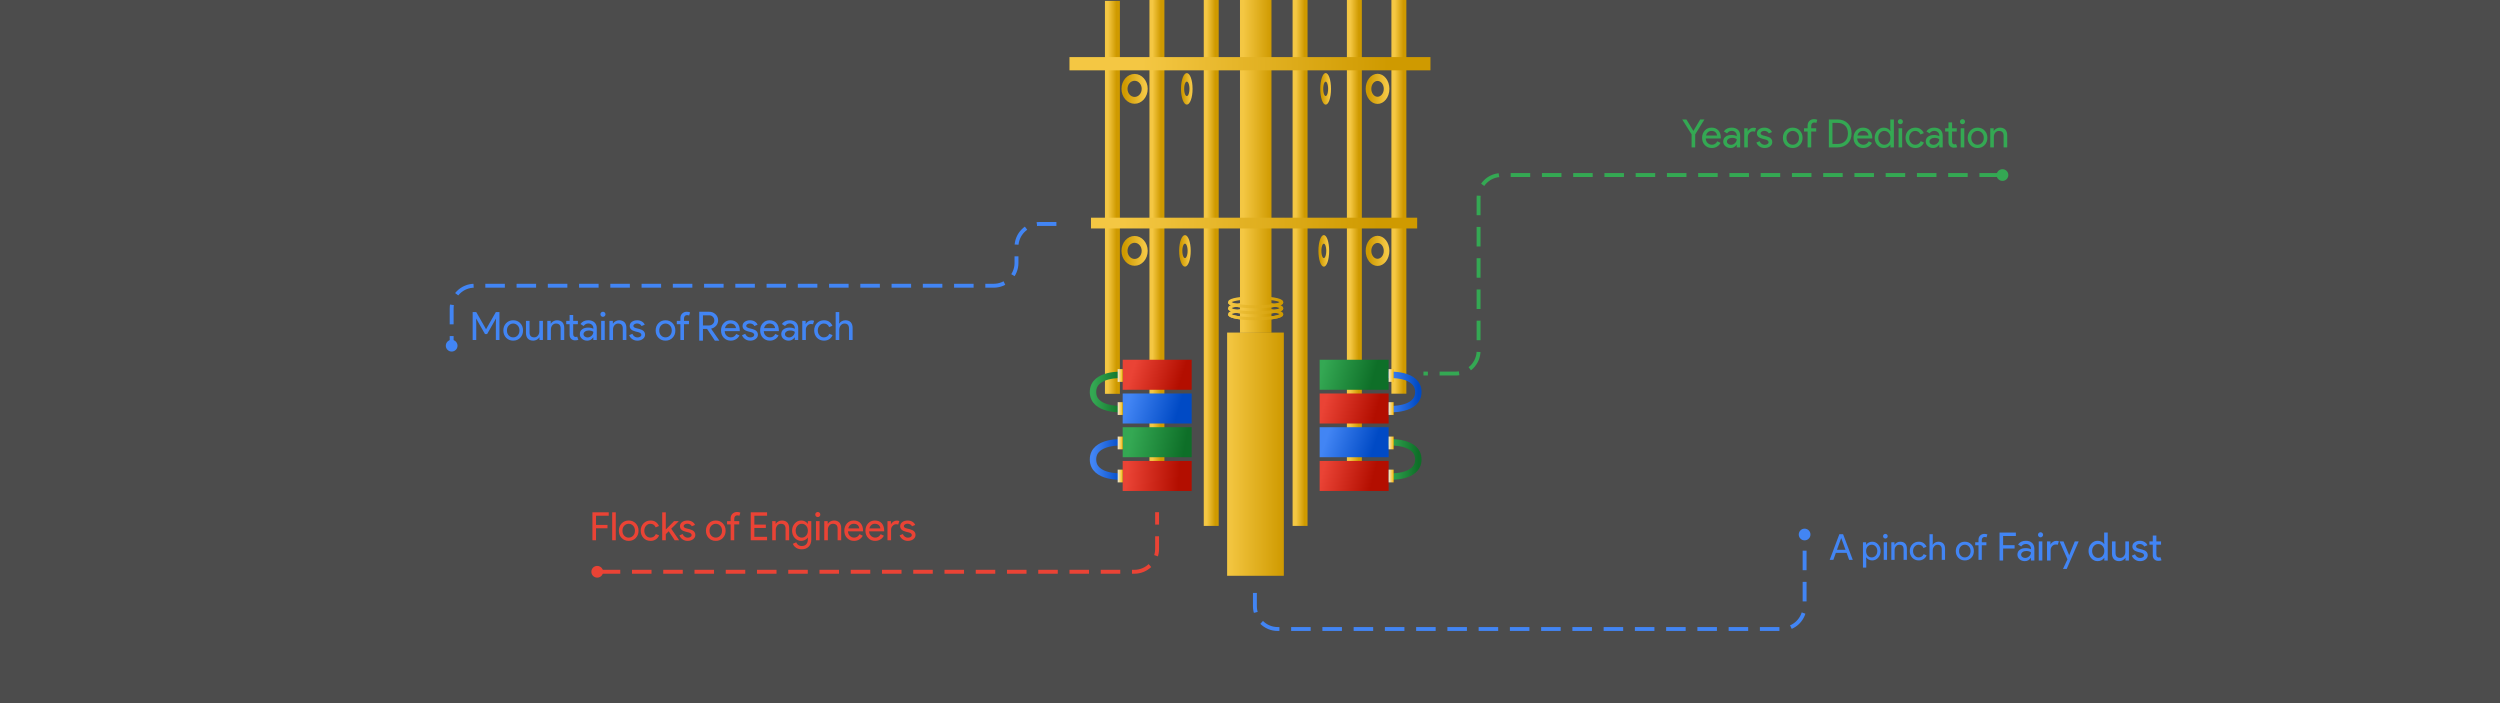 <?xml version="1.0" encoding="UTF-8" standalone="no"?>
<!DOCTYPE svg PUBLIC "-//W3C//DTD SVG 1.1//EN" "http://www.w3.org/Graphics/SVG/1.1/DTD/svg11.dtd">
<svg width="100%" height="100%" viewBox="0 0 3840 1080" version="1.1" xmlns="http://www.w3.org/2000/svg" xmlns:xlink="http://www.w3.org/1999/xlink" xml:space="preserve" xmlns:serif="http://www.serif.com/" style="fill-rule:evenodd;clip-rule:evenodd;stroke-linejoin:round;stroke-miterlimit:1.5;">
    <g transform="matrix(3.556,0,0,1,-4.54747e-13,0)">
        <rect x="0" y="0" width="1080" height="1080" style="fill:rgb(64,64,64);fill-opacity:0.93;"/>
    </g>
    <g transform="matrix(1.377,0,0,1.377,-1110.19,-207.09)">
        <g transform="matrix(40,0,0,40,2846.71,774.89)">
            <path d="M0.332,-0.603L0.215,-0.28L0.453,-0.28L0.336,-0.603L0.332,-0.603ZM0.114,0L0.012,0L0.282,-0.716L0.386,-0.716L0.656,0L0.554,0L0.485,-0.194L0.184,-0.194L0.114,0Z" style="fill:rgb(66,133,244);fill-rule:nonzero;"/>
        </g>
        <g transform="matrix(40,0,0,40,2882.23,774.89)">
            <path d="M0.296,-0.068C0.34,-0.068 0.377,-0.085 0.407,-0.118C0.437,-0.151 0.452,-0.193 0.452,-0.245C0.452,-0.296 0.437,-0.339 0.407,-0.372C0.377,-0.405 0.34,-0.422 0.296,-0.422C0.251,-0.422 0.214,-0.405 0.184,-0.372C0.155,-0.339 0.14,-0.296 0.14,-0.245C0.14,-0.193 0.155,-0.15 0.184,-0.117C0.214,-0.084 0.251,-0.068 0.296,-0.068ZM0.311,0.016C0.275,0.016 0.242,0.008 0.213,-0.007C0.183,-0.022 0.16,-0.043 0.144,-0.068L0.14,-0.068L0.144,0L0.144,0.216L0.052,0.216L0.052,-0.49L0.14,-0.49L0.14,-0.422L0.144,-0.422C0.16,-0.447 0.183,-0.468 0.213,-0.483C0.242,-0.498 0.275,-0.506 0.311,-0.506C0.376,-0.506 0.43,-0.481 0.475,-0.43C0.521,-0.379 0.544,-0.317 0.544,-0.245C0.544,-0.172 0.521,-0.111 0.475,-0.06C0.43,-0.009 0.376,0.016 0.311,0.016Z" style="fill:rgb(66,133,244);fill-rule:nonzero;"/>
        </g>
        <g transform="matrix(40,0,0,40,2904.91,774.89)">
            <path d="M0.175,-0.659C0.175,-0.641 0.169,-0.626 0.156,-0.613C0.143,-0.6 0.128,-0.594 0.11,-0.594C0.092,-0.594 0.077,-0.6 0.064,-0.613C0.051,-0.626 0.045,-0.641 0.045,-0.659C0.045,-0.677 0.051,-0.692 0.064,-0.705C0.077,-0.718 0.092,-0.724 0.11,-0.724C0.128,-0.724 0.143,-0.718 0.156,-0.705C0.169,-0.692 0.175,-0.677 0.175,-0.659ZM0.156,-0.49L0.156,0L0.064,0L0.064,-0.49L0.156,-0.49Z" style="fill:rgb(66,133,244);fill-rule:nonzero;"/>
        </g>
        <g transform="matrix(40,0,0,40,2913.71,774.89)">
            <path d="M0.056,-0.49L0.144,-0.49L0.144,-0.422L0.148,-0.422C0.162,-0.446 0.184,-0.466 0.213,-0.482C0.242,-0.498 0.272,-0.506 0.303,-0.506C0.363,-0.506 0.409,-0.489 0.442,-0.455C0.474,-0.42 0.49,-0.371 0.49,-0.308L0.49,0L0.398,0L0.398,-0.302C0.396,-0.382 0.356,-0.422 0.277,-0.422C0.24,-0.422 0.21,-0.407 0.185,-0.378C0.16,-0.348 0.148,-0.312 0.148,-0.271L0.148,0L0.056,0L0.056,-0.49Z" style="fill:rgb(66,133,244);fill-rule:nonzero;"/>
        </g>
        <g transform="matrix(40,0,0,40,2935.39,774.89)">
            <path d="M0.28,0.016C0.207,0.016 0.147,-0.009 0.099,-0.058C0.052,-0.109 0.028,-0.171 0.028,-0.245C0.028,-0.32 0.052,-0.383 0.099,-0.432C0.147,-0.481 0.207,-0.506 0.28,-0.506C0.33,-0.506 0.374,-0.494 0.411,-0.469C0.448,-0.444 0.476,-0.409 0.495,-0.365L0.411,-0.33C0.385,-0.391 0.339,-0.422 0.274,-0.422C0.232,-0.422 0.196,-0.405 0.165,-0.371C0.135,-0.337 0.12,-0.295 0.12,-0.245C0.12,-0.195 0.135,-0.153 0.165,-0.119C0.196,-0.085 0.232,-0.068 0.274,-0.068C0.341,-0.068 0.389,-0.099 0.416,-0.16L0.498,-0.125C0.48,-0.081 0.452,-0.047 0.413,-0.021C0.375,0.003 0.331,0.016 0.28,0.016Z" style="fill:rgb(66,133,244);fill-rule:nonzero;"/>
        </g>
        <g transform="matrix(40,0,0,40,2956.27,774.89)">
            <path d="M0.056,-0.716L0.148,-0.716L0.148,-0.49L0.144,-0.422L0.148,-0.422C0.162,-0.446 0.184,-0.466 0.213,-0.482C0.242,-0.498 0.272,-0.506 0.303,-0.506C0.363,-0.506 0.409,-0.489 0.442,-0.455C0.474,-0.42 0.49,-0.371 0.49,-0.308L0.49,0L0.398,0L0.398,-0.29C0.398,-0.378 0.359,-0.422 0.281,-0.422C0.244,-0.422 0.212,-0.406 0.187,-0.376C0.161,-0.344 0.148,-0.308 0.148,-0.267L0.148,0L0.056,0L0.056,-0.716Z" style="fill:rgb(66,133,244);fill-rule:nonzero;"/>
        </g>
        <g transform="matrix(40,0,0,40,2986.75,774.89)">
            <path d="M0.028,-0.245C0.028,-0.32 0.052,-0.383 0.099,-0.432C0.147,-0.481 0.207,-0.506 0.28,-0.506C0.353,-0.506 0.413,-0.481 0.46,-0.432C0.508,-0.383 0.532,-0.32 0.532,-0.245C0.532,-0.169 0.508,-0.107 0.46,-0.058C0.413,-0.009 0.353,0.016 0.28,0.016C0.207,0.016 0.147,-0.009 0.099,-0.058C0.052,-0.107 0.028,-0.17 0.028,-0.245ZM0.12,-0.245C0.12,-0.192 0.135,-0.15 0.166,-0.117C0.197,-0.084 0.235,-0.068 0.28,-0.068C0.325,-0.068 0.363,-0.084 0.394,-0.117C0.425,-0.15 0.44,-0.192 0.44,-0.245C0.44,-0.297 0.425,-0.339 0.394,-0.372C0.363,-0.405 0.325,-0.422 0.28,-0.422C0.235,-0.422 0.197,-0.405 0.166,-0.372C0.135,-0.339 0.12,-0.297 0.12,-0.245Z" style="fill:rgb(66,133,244);fill-rule:nonzero;"/>
        </g>
        <g transform="matrix(40,0,0,40,3008.55,774.89)">
            <path d="M0.282,-0.724C0.315,-0.724 0.343,-0.718 0.364,-0.707L0.339,-0.626C0.323,-0.634 0.305,-0.638 0.285,-0.638C0.262,-0.638 0.244,-0.63 0.23,-0.615C0.215,-0.599 0.208,-0.578 0.208,-0.552L0.208,-0.49L0.336,-0.49L0.336,-0.406L0.208,-0.406L0.208,0L0.116,0L0.116,-0.406L0.024,-0.406L0.024,-0.49L0.116,-0.49L0.116,-0.561C0.116,-0.61 0.132,-0.649 0.163,-0.679C0.194,-0.709 0.233,-0.724 0.282,-0.724Z" style="fill:rgb(66,133,244);fill-rule:nonzero;"/>
        </g>
    </g>
    <g transform="matrix(1,0,0,0.841,1380,42.727)">
        <g transform="matrix(1,-0,-0,1.189,-1380,-50.8)">
            <path d="M3075.79,277.873C3080.76,277.873 3084.79,273.84 3084.79,268.873C3084.79,263.906 3080.76,259.873 3075.79,259.873C3070.83,259.873 3066.79,263.906 3066.79,268.873C3066.79,273.84 3070.83,277.873 3075.79,277.873Z" style="fill:rgb(52,168,83);"/>
            <path d="M3070.39,268.873L2306.1,268.873C2286.77,268.873 2271.1,284.543 2271.1,303.873C2271.1,362.553 2271.1,480.102 2271.1,538.782C2271.1,548.064 2267.41,556.967 2260.85,563.53C2254.28,570.094 2245.38,573.782 2236.1,573.782C2212.79,573.782 2186.43,573.782 2186.43,573.782" style="fill:none;stroke:rgb(52,168,83);stroke-width:6px;stroke-dasharray:30,18,0,0;"/>
        </g>
    </g>
    <g transform="matrix(1.615,0,0,1.615,2849.73,-934.157)">
        <g transform="matrix(37.142,0,0,37.142,-165.09,718.611)">
            <path d="M0.345,-0.333L0.345,0L0.253,0L0.253,-0.333L0.012,-0.716L0.12,-0.716L0.297,-0.425L0.301,-0.425L0.474,-0.716L0.582,-0.716L0.345,-0.333Z" style="fill:rgb(52,168,83);fill-rule:nonzero;"/>
        </g>
        <g transform="matrix(37.142,0,0,37.142,-146.742,718.611)">
            <path d="M0.276,0.016C0.204,0.016 0.145,-0.009 0.098,-0.058C0.051,-0.107 0.028,-0.17 0.028,-0.245C0.028,-0.32 0.051,-0.382 0.096,-0.432C0.141,-0.481 0.199,-0.506 0.27,-0.506C0.343,-0.506 0.401,-0.483 0.444,-0.436C0.487,-0.389 0.508,-0.323 0.508,-0.238L0.507,-0.228L0.122,-0.228C0.123,-0.18 0.139,-0.141 0.17,-0.112C0.201,-0.083 0.237,-0.068 0.28,-0.068C0.339,-0.068 0.385,-0.097 0.418,-0.156L0.5,-0.116C0.478,-0.075 0.448,-0.042 0.408,-0.019C0.37,0.004 0.325,0.016 0.276,0.016ZM0.129,-0.304L0.41,-0.304C0.407,-0.338 0.394,-0.366 0.369,-0.389C0.344,-0.411 0.31,-0.422 0.268,-0.422C0.233,-0.422 0.203,-0.411 0.179,-0.39C0.154,-0.369 0.137,-0.34 0.129,-0.304Z" style="fill:rgb(52,168,83);fill-rule:nonzero;"/>
        </g>
        <g transform="matrix(37.142,0,0,37.142,-126.648,718.611)">
            <path d="M0.123,-0.15C0.123,-0.126 0.133,-0.106 0.154,-0.09C0.174,-0.074 0.198,-0.066 0.225,-0.066C0.264,-0.066 0.298,-0.08 0.329,-0.109C0.359,-0.138 0.374,-0.171 0.374,-0.21C0.345,-0.233 0.305,-0.244 0.254,-0.244C0.217,-0.244 0.186,-0.235 0.161,-0.217C0.136,-0.199 0.123,-0.177 0.123,-0.15ZM0.242,-0.506C0.31,-0.506 0.364,-0.488 0.403,-0.452C0.442,-0.415 0.462,-0.365 0.462,-0.302L0.462,0L0.374,0L0.374,-0.068L0.37,-0.068C0.332,-0.012 0.281,0.016 0.218,0.016C0.164,0.016 0.119,0 0.083,-0.032C0.046,-0.064 0.028,-0.104 0.028,-0.152C0.028,-0.203 0.047,-0.243 0.086,-0.273C0.124,-0.303 0.175,-0.318 0.239,-0.318C0.294,-0.318 0.339,-0.308 0.374,-0.288L0.374,-0.309C0.374,-0.341 0.361,-0.368 0.336,-0.391C0.311,-0.413 0.281,-0.424 0.247,-0.424C0.196,-0.424 0.155,-0.402 0.125,-0.359L0.044,-0.41C0.089,-0.474 0.155,-0.506 0.242,-0.506Z" style="fill:rgb(52,168,83);fill-rule:nonzero;"/>
        </g>
        <g transform="matrix(37.142,0,0,37.142,-107.705,718.611)">
            <path d="M0.148,0L0.056,0L0.056,-0.49L0.144,-0.49L0.144,-0.41L0.148,-0.41C0.157,-0.436 0.177,-0.458 0.205,-0.476C0.234,-0.495 0.263,-0.504 0.291,-0.504C0.318,-0.504 0.34,-0.5 0.359,-0.492L0.331,-0.403C0.32,-0.408 0.302,-0.41 0.277,-0.41C0.242,-0.41 0.212,-0.396 0.187,-0.368C0.161,-0.34 0.148,-0.307 0.148,-0.27L0.148,0Z" style="fill:rgb(52,168,83);fill-rule:nonzero;"/>
        </g>
        <g transform="matrix(37.142,0,0,37.142,-94.966,718.611)">
            <path d="M0.431,-0.136C0.431,-0.093 0.412,-0.057 0.375,-0.028C0.338,0.001 0.291,0.016 0.234,0.016C0.185,0.016 0.141,0.003 0.104,-0.023C0.067,-0.048 0.04,-0.082 0.024,-0.124L0.106,-0.159C0.118,-0.13 0.136,-0.107 0.159,-0.091C0.182,-0.074 0.207,-0.066 0.234,-0.066C0.263,-0.066 0.288,-0.072 0.308,-0.085C0.327,-0.098 0.337,-0.113 0.337,-0.13C0.337,-0.161 0.313,-0.184 0.265,-0.199L0.181,-0.22C0.086,-0.244 0.038,-0.29 0.038,-0.358C0.038,-0.403 0.056,-0.439 0.093,-0.466C0.129,-0.493 0.175,-0.506 0.232,-0.506C0.275,-0.506 0.315,-0.496 0.349,-0.475C0.385,-0.454 0.409,-0.427 0.423,-0.392L0.341,-0.358C0.332,-0.379 0.317,-0.395 0.296,-0.406C0.275,-0.418 0.251,-0.424 0.225,-0.424C0.201,-0.424 0.18,-0.418 0.161,-0.406C0.141,-0.394 0.132,-0.379 0.132,-0.362C0.132,-0.334 0.158,-0.314 0.211,-0.302L0.285,-0.283C0.382,-0.259 0.431,-0.21 0.431,-0.136Z" style="fill:rgb(52,168,83);fill-rule:nonzero;"/>
        </g>
        <g transform="matrix(37.142,0,0,37.142,-69.895,718.611)">
            <path d="M0.028,-0.245C0.028,-0.32 0.052,-0.383 0.099,-0.432C0.147,-0.481 0.207,-0.506 0.28,-0.506C0.353,-0.506 0.413,-0.481 0.46,-0.432C0.508,-0.383 0.532,-0.32 0.532,-0.245C0.532,-0.169 0.508,-0.107 0.46,-0.058C0.413,-0.009 0.353,0.016 0.28,0.016C0.207,0.016 0.147,-0.009 0.099,-0.058C0.052,-0.107 0.028,-0.17 0.028,-0.245ZM0.12,-0.245C0.12,-0.192 0.135,-0.15 0.166,-0.117C0.197,-0.084 0.235,-0.068 0.28,-0.068C0.325,-0.068 0.363,-0.084 0.394,-0.117C0.425,-0.15 0.44,-0.192 0.44,-0.245C0.44,-0.297 0.425,-0.339 0.394,-0.372C0.363,-0.405 0.325,-0.422 0.28,-0.422C0.235,-0.422 0.197,-0.405 0.166,-0.372C0.135,-0.339 0.12,-0.297 0.12,-0.245Z" style="fill:rgb(52,168,83);fill-rule:nonzero;"/>
        </g>
        <g transform="matrix(37.142,0,0,37.142,-49.653,718.611)">
            <path d="M0.282,-0.724C0.315,-0.724 0.343,-0.718 0.364,-0.707L0.339,-0.626C0.323,-0.634 0.305,-0.638 0.285,-0.638C0.262,-0.638 0.244,-0.63 0.23,-0.615C0.215,-0.599 0.208,-0.578 0.208,-0.552L0.208,-0.49L0.336,-0.49L0.336,-0.406L0.208,-0.406L0.208,0L0.116,0L0.116,-0.406L0.024,-0.406L0.024,-0.49L0.116,-0.49L0.116,-0.561C0.116,-0.61 0.132,-0.649 0.163,-0.679C0.194,-0.709 0.233,-0.724 0.282,-0.724Z" style="fill:rgb(52,168,83);fill-rule:nonzero;"/>
        </g>
        <g transform="matrix(37.142,0,0,37.142,-27.813,718.611)">
            <path d="M0.072,0L0.072,-0.716L0.291,-0.716C0.4,-0.716 0.488,-0.683 0.555,-0.617C0.621,-0.551 0.654,-0.465 0.654,-0.358C0.654,-0.251 0.621,-0.164 0.555,-0.099C0.488,-0.033 0.4,0 0.291,0L0.072,0ZM0.164,-0.628L0.164,-0.088L0.291,-0.088C0.374,-0.088 0.44,-0.112 0.488,-0.16C0.536,-0.207 0.56,-0.273 0.56,-0.358C0.56,-0.442 0.536,-0.508 0.488,-0.556C0.44,-0.604 0.374,-0.628 0.291,-0.628L0.164,-0.628Z" style="fill:rgb(52,168,83);fill-rule:nonzero;"/>
        </g>
        <g transform="matrix(37.142,0,0,37.142,-2.706,718.611)">
            <path d="M0.276,0.016C0.204,0.016 0.145,-0.009 0.098,-0.058C0.051,-0.107 0.028,-0.17 0.028,-0.245C0.028,-0.32 0.051,-0.382 0.096,-0.432C0.141,-0.481 0.199,-0.506 0.27,-0.506C0.343,-0.506 0.401,-0.483 0.444,-0.436C0.487,-0.389 0.508,-0.323 0.508,-0.238L0.507,-0.228L0.122,-0.228C0.123,-0.18 0.139,-0.141 0.17,-0.112C0.201,-0.083 0.237,-0.068 0.28,-0.068C0.339,-0.068 0.385,-0.097 0.418,-0.156L0.5,-0.116C0.478,-0.075 0.448,-0.042 0.408,-0.019C0.37,0.004 0.325,0.016 0.276,0.016ZM0.129,-0.304L0.41,-0.304C0.407,-0.338 0.394,-0.366 0.369,-0.389C0.344,-0.411 0.31,-0.422 0.268,-0.422C0.233,-0.422 0.203,-0.411 0.179,-0.39C0.154,-0.369 0.137,-0.34 0.129,-0.304Z" style="fill:rgb(52,168,83);fill-rule:nonzero;"/>
        </g>
        <g transform="matrix(37.142,0,0,37.142,17.388,718.611)">
            <path d="M0.276,-0.068C0.321,-0.068 0.358,-0.084 0.387,-0.117C0.417,-0.15 0.432,-0.192 0.432,-0.245C0.432,-0.296 0.417,-0.339 0.387,-0.372C0.358,-0.405 0.321,-0.422 0.276,-0.422C0.232,-0.422 0.195,-0.405 0.165,-0.372C0.135,-0.339 0.12,-0.296 0.12,-0.245C0.12,-0.193 0.135,-0.151 0.165,-0.118C0.195,-0.085 0.232,-0.068 0.276,-0.068ZM0.261,0.016C0.197,0.016 0.142,-0.009 0.096,-0.06C0.051,-0.111 0.028,-0.173 0.028,-0.245C0.028,-0.317 0.051,-0.379 0.096,-0.43C0.142,-0.481 0.197,-0.506 0.261,-0.506C0.297,-0.506 0.33,-0.498 0.36,-0.483C0.389,-0.468 0.412,-0.447 0.428,-0.422L0.432,-0.422L0.428,-0.49L0.428,-0.716L0.52,-0.716L0.52,0L0.432,0L0.432,-0.068L0.428,-0.068C0.412,-0.043 0.389,-0.022 0.36,-0.007C0.33,0.008 0.297,0.016 0.261,0.016Z" style="fill:rgb(52,168,83);fill-rule:nonzero;"/>
        </g>
        <g transform="matrix(37.142,0,0,37.142,38.782,718.611)">
            <path d="M0.175,-0.659C0.175,-0.641 0.169,-0.626 0.156,-0.613C0.143,-0.6 0.128,-0.594 0.11,-0.594C0.092,-0.594 0.077,-0.6 0.064,-0.613C0.051,-0.626 0.045,-0.641 0.045,-0.659C0.045,-0.677 0.051,-0.692 0.064,-0.705C0.077,-0.718 0.092,-0.724 0.11,-0.724C0.128,-0.724 0.143,-0.718 0.156,-0.705C0.169,-0.692 0.175,-0.677 0.175,-0.659ZM0.156,-0.49L0.156,0L0.064,0L0.064,-0.49L0.156,-0.49Z" style="fill:rgb(52,168,83);fill-rule:nonzero;"/>
        </g>
        <g transform="matrix(37.142,0,0,37.142,46.767,718.611)">
            <path d="M0.28,0.016C0.207,0.016 0.147,-0.009 0.099,-0.058C0.052,-0.109 0.028,-0.171 0.028,-0.245C0.028,-0.32 0.052,-0.383 0.099,-0.432C0.147,-0.481 0.207,-0.506 0.28,-0.506C0.33,-0.506 0.374,-0.494 0.411,-0.469C0.448,-0.444 0.476,-0.409 0.495,-0.365L0.411,-0.33C0.385,-0.391 0.339,-0.422 0.274,-0.422C0.232,-0.422 0.196,-0.405 0.165,-0.371C0.135,-0.337 0.12,-0.295 0.12,-0.245C0.12,-0.195 0.135,-0.153 0.165,-0.119C0.196,-0.085 0.232,-0.068 0.274,-0.068C0.341,-0.068 0.389,-0.099 0.416,-0.16L0.498,-0.125C0.48,-0.081 0.452,-0.047 0.413,-0.021C0.375,0.003 0.331,0.016 0.28,0.016Z" style="fill:rgb(52,168,83);fill-rule:nonzero;"/>
        </g>
        <g transform="matrix(37.142,0,0,37.142,65.97,718.611)">
            <path d="M0.123,-0.15C0.123,-0.126 0.133,-0.106 0.154,-0.09C0.174,-0.074 0.198,-0.066 0.225,-0.066C0.264,-0.066 0.298,-0.08 0.329,-0.109C0.359,-0.138 0.374,-0.171 0.374,-0.21C0.345,-0.233 0.305,-0.244 0.254,-0.244C0.217,-0.244 0.186,-0.235 0.161,-0.217C0.136,-0.199 0.123,-0.177 0.123,-0.15ZM0.242,-0.506C0.31,-0.506 0.364,-0.488 0.403,-0.452C0.442,-0.415 0.462,-0.365 0.462,-0.302L0.462,0L0.374,0L0.374,-0.068L0.37,-0.068C0.332,-0.012 0.281,0.016 0.218,0.016C0.164,0.016 0.119,0 0.083,-0.032C0.046,-0.064 0.028,-0.104 0.028,-0.152C0.028,-0.203 0.047,-0.243 0.086,-0.273C0.124,-0.303 0.175,-0.318 0.239,-0.318C0.294,-0.318 0.339,-0.308 0.374,-0.288L0.374,-0.309C0.374,-0.341 0.361,-0.368 0.336,-0.391C0.311,-0.413 0.281,-0.424 0.247,-0.424C0.196,-0.424 0.155,-0.402 0.125,-0.359L0.044,-0.41C0.089,-0.474 0.155,-0.506 0.242,-0.506Z" style="fill:rgb(52,168,83);fill-rule:nonzero;"/>
        </g>
        <g transform="matrix(37.142,0,0,37.142,84.541,718.611)">
            <path d="M0.25,0.008C0.21,0.008 0.177,-0.004 0.151,-0.029C0.124,-0.054 0.111,-0.088 0.11,-0.132L0.11,-0.406L0.024,-0.406L0.024,-0.49L0.11,-0.49L0.11,-0.64L0.202,-0.64L0.202,-0.49L0.322,-0.49L0.322,-0.406L0.202,-0.406L0.202,-0.162C0.202,-0.129 0.208,-0.107 0.221,-0.096C0.234,-0.084 0.248,-0.078 0.264,-0.078C0.271,-0.078 0.279,-0.079 0.285,-0.081C0.293,-0.082 0.299,-0.084 0.305,-0.087L0.334,-0.005C0.31,0.004 0.282,0.008 0.25,0.008Z" style="fill:rgb(52,168,83);fill-rule:nonzero;"/>
        </g>
        <g transform="matrix(37.142,0,0,37.142,97.874,718.611)">
            <path d="M0.175,-0.659C0.175,-0.641 0.169,-0.626 0.156,-0.613C0.143,-0.6 0.128,-0.594 0.11,-0.594C0.092,-0.594 0.077,-0.6 0.064,-0.613C0.051,-0.626 0.045,-0.641 0.045,-0.659C0.045,-0.677 0.051,-0.692 0.064,-0.705C0.077,-0.718 0.092,-0.724 0.11,-0.724C0.128,-0.724 0.143,-0.718 0.156,-0.705C0.169,-0.692 0.175,-0.677 0.175,-0.659ZM0.156,-0.49L0.156,0L0.064,0L0.064,-0.49L0.156,-0.49Z" style="fill:rgb(52,168,83);fill-rule:nonzero;"/>
        </g>
        <g transform="matrix(37.142,0,0,37.142,105.86,718.611)">
            <path d="M0.028,-0.245C0.028,-0.32 0.052,-0.383 0.099,-0.432C0.147,-0.481 0.207,-0.506 0.28,-0.506C0.353,-0.506 0.413,-0.481 0.46,-0.432C0.508,-0.383 0.532,-0.32 0.532,-0.245C0.532,-0.169 0.508,-0.107 0.46,-0.058C0.413,-0.009 0.353,0.016 0.28,0.016C0.207,0.016 0.147,-0.009 0.099,-0.058C0.052,-0.107 0.028,-0.17 0.028,-0.245ZM0.12,-0.245C0.12,-0.192 0.135,-0.15 0.166,-0.117C0.197,-0.084 0.235,-0.068 0.28,-0.068C0.325,-0.068 0.363,-0.084 0.394,-0.117C0.425,-0.15 0.44,-0.192 0.44,-0.245C0.44,-0.297 0.425,-0.339 0.394,-0.372C0.363,-0.405 0.325,-0.422 0.28,-0.422C0.235,-0.422 0.197,-0.405 0.166,-0.372C0.135,-0.339 0.12,-0.297 0.12,-0.245Z" style="fill:rgb(52,168,83);fill-rule:nonzero;"/>
        </g>
        <g transform="matrix(37.142,0,0,37.142,126.288,718.611)">
            <path d="M0.056,-0.49L0.144,-0.49L0.144,-0.422L0.148,-0.422C0.162,-0.446 0.184,-0.466 0.213,-0.482C0.242,-0.498 0.272,-0.506 0.303,-0.506C0.363,-0.506 0.409,-0.489 0.442,-0.455C0.474,-0.42 0.49,-0.371 0.49,-0.308L0.49,0L0.398,0L0.398,-0.302C0.396,-0.382 0.356,-0.422 0.277,-0.422C0.24,-0.422 0.21,-0.407 0.185,-0.378C0.16,-0.348 0.148,-0.312 0.148,-0.271L0.148,0L0.056,0L0.056,-0.49Z" style="fill:rgb(52,168,83);fill-rule:nonzero;"/>
        </g>
    </g>
    <g transform="matrix(1.615,0,0,1.615,3012.32,-299.588)">
        <g transform="matrix(37.142,0,0,37.142,33.835,718.611)">
            <path d="M0.164,-0.307L0.164,0L0.072,0L0.072,-0.716L0.49,-0.716L0.49,-0.628L0.164,-0.628L0.164,-0.393L0.458,-0.393L0.458,-0.307L0.164,-0.307Z" style="fill:rgb(66,133,244);fill-rule:nonzero;"/>
        </g>
        <g transform="matrix(37.142,0,0,37.142,52.48,718.611)">
            <path d="M0.123,-0.15C0.123,-0.126 0.133,-0.106 0.154,-0.09C0.174,-0.074 0.198,-0.066 0.225,-0.066C0.264,-0.066 0.298,-0.08 0.329,-0.109C0.359,-0.138 0.374,-0.171 0.374,-0.21C0.345,-0.233 0.305,-0.244 0.254,-0.244C0.217,-0.244 0.186,-0.235 0.161,-0.217C0.136,-0.199 0.123,-0.177 0.123,-0.15ZM0.242,-0.506C0.31,-0.506 0.364,-0.488 0.403,-0.452C0.442,-0.415 0.462,-0.365 0.462,-0.302L0.462,0L0.374,0L0.374,-0.068L0.37,-0.068C0.332,-0.012 0.281,0.016 0.218,0.016C0.164,0.016 0.119,0 0.083,-0.032C0.046,-0.064 0.028,-0.104 0.028,-0.152C0.028,-0.203 0.047,-0.243 0.086,-0.273C0.124,-0.303 0.175,-0.318 0.239,-0.318C0.294,-0.318 0.339,-0.308 0.374,-0.288L0.374,-0.309C0.374,-0.341 0.361,-0.368 0.336,-0.391C0.311,-0.413 0.281,-0.424 0.247,-0.424C0.196,-0.424 0.155,-0.402 0.125,-0.359L0.044,-0.41C0.089,-0.474 0.155,-0.506 0.242,-0.506Z" style="fill:rgb(66,133,244);fill-rule:nonzero;"/>
        </g>
        <g transform="matrix(37.142,0,0,37.142,71.422,718.611)">
            <path d="M0.175,-0.659C0.175,-0.641 0.169,-0.626 0.156,-0.613C0.143,-0.6 0.128,-0.594 0.11,-0.594C0.092,-0.594 0.077,-0.6 0.064,-0.613C0.051,-0.626 0.045,-0.641 0.045,-0.659C0.045,-0.677 0.051,-0.692 0.064,-0.705C0.077,-0.718 0.092,-0.724 0.11,-0.724C0.128,-0.724 0.143,-0.718 0.156,-0.705C0.169,-0.692 0.175,-0.677 0.175,-0.659ZM0.156,-0.49L0.156,0L0.064,0L0.064,-0.49L0.156,-0.49Z" style="fill:rgb(66,133,244);fill-rule:nonzero;"/>
        </g>
        <g transform="matrix(37.142,0,0,37.142,79.594,718.611)">
            <path d="M0.148,0L0.056,0L0.056,-0.49L0.144,-0.49L0.144,-0.41L0.148,-0.41C0.157,-0.436 0.177,-0.458 0.205,-0.476C0.234,-0.495 0.263,-0.504 0.291,-0.504C0.318,-0.504 0.34,-0.5 0.359,-0.492L0.331,-0.403C0.32,-0.408 0.302,-0.41 0.277,-0.41C0.242,-0.41 0.212,-0.396 0.187,-0.368C0.161,-0.34 0.148,-0.307 0.148,-0.27L0.148,0Z" style="fill:rgb(66,133,244);fill-rule:nonzero;"/>
        </g>
        <g transform="matrix(37.142,0,0,37.142,93.448,718.611)">
            <path d="M0.494,-0.49L0.187,0.216L0.092,0.216L0.206,-0.031L0.004,-0.49L0.104,-0.49L0.25,-0.138L0.252,-0.138L0.394,-0.49L0.494,-0.49Z" style="fill:rgb(66,133,244);fill-rule:nonzero;"/>
        </g>
        <g transform="matrix(37.142,0,0,37.142,120.115,718.611)">
            <path d="M0.276,-0.068C0.321,-0.068 0.358,-0.084 0.387,-0.117C0.417,-0.15 0.432,-0.192 0.432,-0.245C0.432,-0.296 0.417,-0.339 0.387,-0.372C0.358,-0.405 0.321,-0.422 0.276,-0.422C0.232,-0.422 0.195,-0.405 0.165,-0.372C0.135,-0.339 0.12,-0.296 0.12,-0.245C0.12,-0.193 0.135,-0.151 0.165,-0.118C0.195,-0.085 0.232,-0.068 0.276,-0.068ZM0.261,0.016C0.197,0.016 0.142,-0.009 0.096,-0.06C0.051,-0.111 0.028,-0.173 0.028,-0.245C0.028,-0.317 0.051,-0.379 0.096,-0.43C0.142,-0.481 0.197,-0.506 0.261,-0.506C0.297,-0.506 0.33,-0.498 0.36,-0.483C0.389,-0.468 0.412,-0.447 0.428,-0.422L0.432,-0.422L0.428,-0.49L0.428,-0.716L0.52,-0.716L0.52,0L0.432,0L0.432,-0.068L0.428,-0.068C0.412,-0.043 0.389,-0.022 0.36,-0.007C0.33,0.008 0.297,0.016 0.261,0.016Z" style="fill:rgb(66,133,244);fill-rule:nonzero;"/>
        </g>
        <g transform="matrix(37.142,0,0,37.142,141.509,718.611)">
            <path d="M0.486,0L0.398,0L0.398,-0.068L0.394,-0.068C0.38,-0.044 0.359,-0.024 0.33,-0.008C0.301,0.008 0.27,0.016 0.239,0.016C0.179,0.016 0.133,-0.001 0.101,-0.035C0.068,-0.07 0.052,-0.119 0.052,-0.182L0.052,-0.49L0.144,-0.49L0.144,-0.188C0.146,-0.108 0.186,-0.068 0.265,-0.068C0.302,-0.068 0.332,-0.083 0.357,-0.113C0.382,-0.142 0.394,-0.178 0.394,-0.219L0.394,-0.49L0.486,-0.49L0.486,0Z" style="fill:rgb(66,133,244);fill-rule:nonzero;"/>
        </g>
        <g transform="matrix(37.142,0,0,37.142,161.454,718.611)">
            <path d="M0.431,-0.136C0.431,-0.093 0.412,-0.057 0.375,-0.028C0.338,0.001 0.291,0.016 0.234,0.016C0.185,0.016 0.141,0.003 0.104,-0.023C0.067,-0.048 0.04,-0.082 0.024,-0.124L0.106,-0.159C0.118,-0.13 0.136,-0.107 0.159,-0.091C0.182,-0.074 0.207,-0.066 0.234,-0.066C0.263,-0.066 0.288,-0.072 0.308,-0.085C0.327,-0.098 0.337,-0.113 0.337,-0.13C0.337,-0.161 0.313,-0.184 0.265,-0.199L0.181,-0.22C0.086,-0.244 0.038,-0.29 0.038,-0.358C0.038,-0.403 0.056,-0.439 0.093,-0.466C0.129,-0.493 0.175,-0.506 0.232,-0.506C0.275,-0.506 0.315,-0.496 0.349,-0.475C0.385,-0.454 0.409,-0.427 0.423,-0.392L0.341,-0.358C0.332,-0.379 0.317,-0.395 0.296,-0.406C0.275,-0.418 0.251,-0.424 0.225,-0.424C0.201,-0.424 0.18,-0.418 0.161,-0.406C0.141,-0.394 0.132,-0.379 0.132,-0.362C0.132,-0.334 0.158,-0.314 0.211,-0.302L0.285,-0.283C0.382,-0.259 0.431,-0.21 0.431,-0.136Z" style="fill:rgb(66,133,244);fill-rule:nonzero;"/>
        </g>
        <g transform="matrix(37.142,0,0,37.142,178.168,718.611)">
            <path d="M0.25,0.008C0.21,0.008 0.177,-0.004 0.151,-0.029C0.124,-0.054 0.111,-0.088 0.11,-0.132L0.11,-0.406L0.024,-0.406L0.024,-0.49L0.11,-0.49L0.11,-0.64L0.202,-0.64L0.202,-0.49L0.322,-0.49L0.322,-0.406L0.202,-0.406L0.202,-0.162C0.202,-0.129 0.208,-0.107 0.221,-0.096C0.234,-0.084 0.248,-0.078 0.264,-0.078C0.271,-0.078 0.279,-0.079 0.285,-0.081C0.293,-0.082 0.299,-0.084 0.305,-0.087L0.334,-0.005C0.31,0.004 0.282,0.008 0.25,0.008Z" style="fill:rgb(66,133,244);fill-rule:nonzero;"/>
        </g>
    </g>
    <g transform="matrix(1.233,0,0,1.233,863.922,-56.201)">
        <g transform="matrix(48.645,0,0,48.645,33.835,718.611)">
            <path d="M0.164,-0.307L0.164,0L0.072,0L0.072,-0.716L0.49,-0.716L0.49,-0.628L0.164,-0.628L0.164,-0.393L0.458,-0.393L0.458,-0.307L0.164,-0.307Z" style="fill:rgb(234,67,53);fill-rule:nonzero;"/>
        </g>
        <g transform="matrix(48.645,0,0,48.645,59.227,718.611)">
            <rect x="0.056" y="-0.716" width="0.092" height="0.716" style="fill:rgb(234,67,53);fill-rule:nonzero;"/>
        </g>
        <g transform="matrix(48.645,0,0,48.645,68.908,718.611)">
            <path d="M0.028,-0.245C0.028,-0.32 0.052,-0.383 0.099,-0.432C0.147,-0.481 0.207,-0.506 0.28,-0.506C0.353,-0.506 0.413,-0.481 0.46,-0.432C0.508,-0.383 0.532,-0.32 0.532,-0.245C0.532,-0.169 0.508,-0.107 0.46,-0.058C0.413,-0.009 0.353,0.016 0.28,0.016C0.207,0.016 0.147,-0.009 0.099,-0.058C0.052,-0.107 0.028,-0.17 0.028,-0.245ZM0.12,-0.245C0.12,-0.192 0.135,-0.15 0.166,-0.117C0.197,-0.084 0.235,-0.068 0.28,-0.068C0.325,-0.068 0.363,-0.084 0.394,-0.117C0.425,-0.15 0.44,-0.192 0.44,-0.245C0.44,-0.297 0.425,-0.339 0.394,-0.372C0.363,-0.405 0.325,-0.422 0.28,-0.422C0.235,-0.422 0.197,-0.405 0.166,-0.372C0.135,-0.339 0.12,-0.297 0.12,-0.245Z" style="fill:rgb(234,67,53);fill-rule:nonzero;"/>
        </g>
        <g transform="matrix(48.645,0,0,48.645,96.149,718.611)">
            <path d="M0.28,0.016C0.207,0.016 0.147,-0.009 0.099,-0.058C0.052,-0.109 0.028,-0.171 0.028,-0.245C0.028,-0.32 0.052,-0.383 0.099,-0.432C0.147,-0.481 0.207,-0.506 0.28,-0.506C0.33,-0.506 0.374,-0.494 0.411,-0.469C0.448,-0.444 0.476,-0.409 0.495,-0.365L0.411,-0.33C0.385,-0.391 0.339,-0.422 0.274,-0.422C0.232,-0.422 0.196,-0.405 0.165,-0.371C0.135,-0.337 0.12,-0.295 0.12,-0.245C0.12,-0.195 0.135,-0.153 0.165,-0.119C0.196,-0.085 0.232,-0.068 0.274,-0.068C0.341,-0.068 0.389,-0.099 0.416,-0.16L0.498,-0.125C0.48,-0.081 0.452,-0.047 0.413,-0.021C0.375,0.003 0.331,0.016 0.28,0.016Z" style="fill:rgb(234,67,53);fill-rule:nonzero;"/>
        </g>
        <g transform="matrix(48.645,0,0,48.645,121.541,718.611)">
            <path d="M0.487,0L0.376,0L0.223,-0.231L0.148,-0.157L0.148,0L0.056,0L0.056,-0.716L0.148,-0.716L0.148,-0.275L0.36,-0.49L0.478,-0.49L0.478,-0.486L0.287,-0.296L0.487,-0.004L0.487,0Z" style="fill:rgb(234,67,53);fill-rule:nonzero;"/>
        </g>
        <g transform="matrix(48.645,0,0,48.645,144.55,718.611)">
            <path d="M0.431,-0.136C0.431,-0.093 0.412,-0.057 0.375,-0.028C0.338,0.001 0.291,0.016 0.234,0.016C0.185,0.016 0.141,0.003 0.104,-0.023C0.067,-0.048 0.04,-0.082 0.024,-0.124L0.106,-0.159C0.118,-0.13 0.136,-0.107 0.159,-0.091C0.182,-0.074 0.207,-0.066 0.234,-0.066C0.263,-0.066 0.288,-0.072 0.308,-0.085C0.327,-0.098 0.337,-0.113 0.337,-0.13C0.337,-0.161 0.313,-0.184 0.265,-0.199L0.181,-0.22C0.086,-0.244 0.038,-0.29 0.038,-0.358C0.038,-0.403 0.056,-0.439 0.093,-0.466C0.129,-0.493 0.175,-0.506 0.232,-0.506C0.275,-0.506 0.315,-0.496 0.349,-0.475C0.385,-0.454 0.409,-0.427 0.423,-0.392L0.341,-0.358C0.332,-0.379 0.317,-0.395 0.296,-0.406C0.275,-0.418 0.251,-0.424 0.225,-0.424C0.201,-0.424 0.18,-0.418 0.161,-0.406C0.141,-0.394 0.132,-0.379 0.132,-0.362C0.132,-0.334 0.158,-0.314 0.211,-0.302L0.285,-0.283C0.382,-0.259 0.431,-0.21 0.431,-0.136Z" style="fill:rgb(234,67,53);fill-rule:nonzero;"/>
        </g>
        <g transform="matrix(48.645,0,0,48.645,177.385,718.611)">
            <path d="M0.028,-0.245C0.028,-0.32 0.052,-0.383 0.099,-0.432C0.147,-0.481 0.207,-0.506 0.28,-0.506C0.353,-0.506 0.413,-0.481 0.46,-0.432C0.508,-0.383 0.532,-0.32 0.532,-0.245C0.532,-0.169 0.508,-0.107 0.46,-0.058C0.413,-0.009 0.353,0.016 0.28,0.016C0.207,0.016 0.147,-0.009 0.099,-0.058C0.052,-0.107 0.028,-0.17 0.028,-0.245ZM0.12,-0.245C0.12,-0.192 0.135,-0.15 0.166,-0.117C0.197,-0.084 0.235,-0.068 0.28,-0.068C0.325,-0.068 0.363,-0.084 0.394,-0.117C0.425,-0.15 0.44,-0.192 0.44,-0.245C0.44,-0.297 0.425,-0.339 0.394,-0.372C0.363,-0.405 0.325,-0.422 0.28,-0.422C0.235,-0.422 0.197,-0.405 0.166,-0.372C0.135,-0.339 0.12,-0.297 0.12,-0.245Z" style="fill:rgb(234,67,53);fill-rule:nonzero;"/>
        </g>
        <g transform="matrix(48.645,0,0,48.645,203.897,718.611)">
            <path d="M0.282,-0.724C0.315,-0.724 0.343,-0.718 0.364,-0.707L0.339,-0.626C0.323,-0.634 0.305,-0.638 0.285,-0.638C0.262,-0.638 0.244,-0.63 0.23,-0.615C0.215,-0.599 0.208,-0.578 0.208,-0.552L0.208,-0.49L0.336,-0.49L0.336,-0.406L0.208,-0.406L0.208,0L0.116,0L0.116,-0.406L0.024,-0.406L0.024,-0.49L0.116,-0.49L0.116,-0.561C0.116,-0.61 0.132,-0.649 0.163,-0.679C0.194,-0.709 0.233,-0.724 0.282,-0.724Z" style="fill:rgb(234,67,53);fill-rule:nonzero;"/>
        </g>
        <g transform="matrix(48.645,0,0,48.645,231.081,718.611)">
            <path d="M0.49,-0.716L0.49,-0.628L0.164,-0.628L0.164,-0.401L0.458,-0.401L0.458,-0.315L0.164,-0.315L0.164,-0.088L0.49,-0.088L0.49,0L0.072,0L0.072,-0.716L0.49,-0.716Z" style="fill:rgb(234,67,53);fill-rule:nonzero;"/>
        </g>
        <g transform="matrix(48.645,0,0,48.645,258.573,718.611)">
            <path d="M0.056,-0.49L0.144,-0.49L0.144,-0.422L0.148,-0.422C0.162,-0.446 0.184,-0.466 0.213,-0.482C0.242,-0.498 0.272,-0.506 0.303,-0.506C0.363,-0.506 0.409,-0.489 0.442,-0.455C0.474,-0.42 0.49,-0.371 0.49,-0.308L0.49,0L0.398,0L0.398,-0.302C0.396,-0.382 0.356,-0.422 0.277,-0.422C0.24,-0.422 0.21,-0.407 0.185,-0.378C0.16,-0.348 0.148,-0.312 0.148,-0.271L0.148,0L0.056,0L0.056,-0.49Z" style="fill:rgb(234,67,53);fill-rule:nonzero;"/>
        </g>
        <g transform="matrix(48.645,0,0,48.645,284.696,718.611)">
            <path d="M0.276,-0.068C0.321,-0.068 0.358,-0.084 0.387,-0.117C0.417,-0.15 0.432,-0.192 0.432,-0.245C0.432,-0.296 0.417,-0.339 0.387,-0.372C0.358,-0.405 0.321,-0.422 0.276,-0.422C0.232,-0.422 0.195,-0.405 0.165,-0.372C0.135,-0.339 0.12,-0.296 0.12,-0.245C0.12,-0.193 0.135,-0.151 0.165,-0.118C0.195,-0.085 0.232,-0.068 0.276,-0.068ZM0.273,0.232C0.246,0.232 0.22,0.228 0.196,0.221C0.172,0.214 0.15,0.205 0.131,0.192C0.111,0.179 0.094,0.164 0.08,0.147C0.066,0.13 0.055,0.11 0.048,0.089L0.135,0.053C0.145,0.082 0.162,0.105 0.187,0.122C0.212,0.139 0.24,0.148 0.273,0.148C0.323,0.148 0.362,0.133 0.39,0.103C0.418,0.073 0.432,0.032 0.432,-0.021L0.432,-0.068L0.428,-0.068C0.411,-0.042 0.387,-0.021 0.358,-0.007C0.328,0.008 0.296,0.016 0.261,0.016C0.197,0.016 0.142,-0.009 0.096,-0.059C0.051,-0.11 0.028,-0.172 0.028,-0.245C0.028,-0.318 0.051,-0.379 0.096,-0.43C0.142,-0.481 0.197,-0.506 0.261,-0.506C0.296,-0.506 0.328,-0.499 0.358,-0.484C0.387,-0.469 0.411,-0.448 0.428,-0.422L0.432,-0.422L0.432,-0.49L0.52,-0.49L0.52,-0.021C0.52,0.058 0.498,0.119 0.453,0.164C0.408,0.209 0.348,0.232 0.273,0.232Z" style="fill:rgb(234,67,53);fill-rule:nonzero;"/>
        </g>
        <g transform="matrix(48.645,0,0,48.645,312.715,718.611)">
            <path d="M0.175,-0.659C0.175,-0.641 0.169,-0.626 0.156,-0.613C0.143,-0.6 0.128,-0.594 0.11,-0.594C0.092,-0.594 0.077,-0.6 0.064,-0.613C0.051,-0.626 0.045,-0.641 0.045,-0.659C0.045,-0.677 0.051,-0.692 0.064,-0.705C0.077,-0.718 0.092,-0.724 0.11,-0.724C0.128,-0.724 0.143,-0.718 0.156,-0.705C0.169,-0.692 0.175,-0.677 0.175,-0.659ZM0.156,-0.49L0.156,0L0.064,0L0.064,-0.49L0.156,-0.49Z" style="fill:rgb(234,67,53);fill-rule:nonzero;"/>
        </g>
        <g transform="matrix(48.645,0,0,48.645,323.417,718.611)">
            <path d="M0.056,-0.49L0.144,-0.49L0.144,-0.422L0.148,-0.422C0.162,-0.446 0.184,-0.466 0.213,-0.482C0.242,-0.498 0.272,-0.506 0.303,-0.506C0.363,-0.506 0.409,-0.489 0.442,-0.455C0.474,-0.42 0.49,-0.371 0.49,-0.308L0.49,0L0.398,0L0.398,-0.302C0.396,-0.382 0.356,-0.422 0.277,-0.422C0.24,-0.422 0.21,-0.407 0.185,-0.378C0.16,-0.348 0.148,-0.312 0.148,-0.271L0.148,0L0.056,0L0.056,-0.49Z" style="fill:rgb(234,67,53);fill-rule:nonzero;"/>
        </g>
        <g transform="matrix(48.645,0,0,48.645,349.782,718.611)">
            <path d="M0.276,0.016C0.204,0.016 0.145,-0.009 0.098,-0.058C0.051,-0.107 0.028,-0.17 0.028,-0.245C0.028,-0.32 0.051,-0.382 0.096,-0.432C0.141,-0.481 0.199,-0.506 0.27,-0.506C0.343,-0.506 0.401,-0.483 0.444,-0.436C0.487,-0.389 0.508,-0.323 0.508,-0.238L0.507,-0.228L0.122,-0.228C0.123,-0.18 0.139,-0.141 0.17,-0.112C0.201,-0.083 0.237,-0.068 0.28,-0.068C0.339,-0.068 0.385,-0.097 0.418,-0.156L0.5,-0.116C0.478,-0.075 0.448,-0.042 0.408,-0.019C0.37,0.004 0.325,0.016 0.276,0.016ZM0.129,-0.304L0.41,-0.304C0.407,-0.338 0.394,-0.366 0.369,-0.389C0.344,-0.411 0.31,-0.422 0.268,-0.422C0.233,-0.422 0.203,-0.411 0.179,-0.39C0.154,-0.369 0.137,-0.34 0.129,-0.304Z" style="fill:rgb(234,67,53);fill-rule:nonzero;"/>
        </g>
        <g transform="matrix(48.645,0,0,48.645,376.099,718.611)">
            <path d="M0.276,0.016C0.204,0.016 0.145,-0.009 0.098,-0.058C0.051,-0.107 0.028,-0.17 0.028,-0.245C0.028,-0.32 0.051,-0.382 0.096,-0.432C0.141,-0.481 0.199,-0.506 0.27,-0.506C0.343,-0.506 0.401,-0.483 0.444,-0.436C0.487,-0.389 0.508,-0.323 0.508,-0.238L0.507,-0.228L0.122,-0.228C0.123,-0.18 0.139,-0.141 0.17,-0.112C0.201,-0.083 0.237,-0.068 0.28,-0.068C0.339,-0.068 0.385,-0.097 0.418,-0.156L0.5,-0.116C0.478,-0.075 0.448,-0.042 0.408,-0.019C0.37,0.004 0.325,0.016 0.276,0.016ZM0.129,-0.304L0.41,-0.304C0.407,-0.338 0.394,-0.366 0.369,-0.389C0.344,-0.411 0.31,-0.422 0.268,-0.422C0.233,-0.422 0.203,-0.411 0.179,-0.39C0.154,-0.369 0.137,-0.34 0.129,-0.304Z" style="fill:rgb(234,67,53);fill-rule:nonzero;"/>
        </g>
        <g transform="matrix(48.645,0,0,48.645,402.173,718.611)">
            <path d="M0.148,0L0.056,0L0.056,-0.49L0.144,-0.49L0.144,-0.41L0.148,-0.41C0.157,-0.436 0.177,-0.458 0.205,-0.476C0.234,-0.495 0.263,-0.504 0.291,-0.504C0.318,-0.504 0.34,-0.5 0.359,-0.492L0.331,-0.403C0.32,-0.408 0.302,-0.41 0.277,-0.41C0.242,-0.41 0.212,-0.396 0.187,-0.368C0.161,-0.34 0.148,-0.307 0.148,-0.27L0.148,0Z" style="fill:rgb(234,67,53);fill-rule:nonzero;"/>
        </g>
        <g transform="matrix(48.645,0,0,48.645,418.858,718.611)">
            <path d="M0.431,-0.136C0.431,-0.093 0.412,-0.057 0.375,-0.028C0.338,0.001 0.291,0.016 0.234,0.016C0.185,0.016 0.141,0.003 0.104,-0.023C0.067,-0.048 0.04,-0.082 0.024,-0.124L0.106,-0.159C0.118,-0.13 0.136,-0.107 0.159,-0.091C0.182,-0.074 0.207,-0.066 0.234,-0.066C0.263,-0.066 0.288,-0.072 0.308,-0.085C0.327,-0.098 0.337,-0.113 0.337,-0.13C0.337,-0.161 0.313,-0.184 0.265,-0.199L0.181,-0.22C0.086,-0.244 0.038,-0.29 0.038,-0.358C0.038,-0.403 0.056,-0.439 0.093,-0.466C0.129,-0.493 0.175,-0.506 0.232,-0.506C0.275,-0.506 0.315,-0.496 0.349,-0.475C0.385,-0.454 0.409,-0.427 0.423,-0.392L0.341,-0.358C0.332,-0.379 0.317,-0.395 0.296,-0.406C0.275,-0.418 0.251,-0.424 0.225,-0.424C0.201,-0.424 0.18,-0.418 0.161,-0.406C0.141,-0.394 0.132,-0.379 0.132,-0.362C0.132,-0.334 0.158,-0.314 0.211,-0.302L0.285,-0.283C0.382,-0.259 0.431,-0.21 0.431,-0.136Z" style="fill:rgb(234,67,53);fill-rule:nonzero;"/>
        </g>
    </g>
    <g transform="matrix(1.138,0,0,1.138,683.18,-295.498)">
        <g transform="matrix(52.714,0,0,52.714,33.835,718.611)">
            <path d="M0.164,0L0.072,0L0.072,-0.716L0.164,-0.716L0.413,-0.28L0.417,-0.28L0.666,-0.716L0.758,-0.716L0.758,0L0.666,0L0.666,-0.425L0.67,-0.545L0.666,-0.545L0.442,-0.152L0.388,-0.152L0.164,-0.545L0.16,-0.545L0.164,-0.425L0.164,0Z" style="fill:rgb(66,133,244);fill-rule:nonzero;"/>
        </g>
        <g transform="matrix(52.714,0,0,52.714,77.588,718.611)">
            <path d="M0.028,-0.245C0.028,-0.32 0.052,-0.383 0.099,-0.432C0.147,-0.481 0.207,-0.506 0.28,-0.506C0.353,-0.506 0.413,-0.481 0.46,-0.432C0.508,-0.383 0.532,-0.32 0.532,-0.245C0.532,-0.169 0.508,-0.107 0.46,-0.058C0.413,-0.009 0.353,0.016 0.28,0.016C0.207,0.016 0.147,-0.009 0.099,-0.058C0.052,-0.107 0.028,-0.17 0.028,-0.245ZM0.12,-0.245C0.12,-0.192 0.135,-0.15 0.166,-0.117C0.197,-0.084 0.235,-0.068 0.28,-0.068C0.325,-0.068 0.363,-0.084 0.394,-0.117C0.425,-0.15 0.44,-0.192 0.44,-0.245C0.44,-0.297 0.425,-0.339 0.394,-0.372C0.363,-0.405 0.325,-0.422 0.28,-0.422C0.235,-0.422 0.197,-0.405 0.166,-0.372C0.135,-0.339 0.12,-0.297 0.12,-0.245Z" style="fill:rgb(66,133,244);fill-rule:nonzero;"/>
        </g>
        <g transform="matrix(52.714,0,0,52.714,106.844,718.611)">
            <path d="M0.486,0L0.398,0L0.398,-0.068L0.394,-0.068C0.38,-0.044 0.359,-0.024 0.33,-0.008C0.301,0.008 0.27,0.016 0.239,0.016C0.179,0.016 0.133,-0.001 0.101,-0.035C0.068,-0.07 0.052,-0.119 0.052,-0.182L0.052,-0.49L0.144,-0.49L0.144,-0.188C0.146,-0.108 0.186,-0.068 0.265,-0.068C0.302,-0.068 0.332,-0.083 0.357,-0.113C0.382,-0.142 0.394,-0.178 0.394,-0.219L0.394,-0.49L0.486,-0.49L0.486,0Z" style="fill:rgb(66,133,244);fill-rule:nonzero;"/>
        </g>
        <g transform="matrix(52.714,0,0,52.714,135.415,718.611)">
            <path d="M0.056,-0.49L0.144,-0.49L0.144,-0.422L0.148,-0.422C0.162,-0.446 0.184,-0.466 0.213,-0.482C0.242,-0.498 0.272,-0.506 0.303,-0.506C0.363,-0.506 0.409,-0.489 0.442,-0.455C0.474,-0.42 0.49,-0.371 0.49,-0.308L0.49,0L0.398,0L0.398,-0.302C0.396,-0.382 0.356,-0.422 0.277,-0.422C0.24,-0.422 0.21,-0.407 0.185,-0.378C0.16,-0.348 0.148,-0.312 0.148,-0.271L0.148,0L0.056,0L0.056,-0.49Z" style="fill:rgb(66,133,244);fill-rule:nonzero;"/>
        </g>
        <g transform="matrix(52.714,0,0,52.714,162.668,718.611)">
            <path d="M0.25,0.008C0.21,0.008 0.177,-0.004 0.151,-0.029C0.124,-0.054 0.111,-0.088 0.11,-0.132L0.11,-0.406L0.024,-0.406L0.024,-0.49L0.11,-0.49L0.11,-0.64L0.202,-0.64L0.202,-0.49L0.322,-0.49L0.322,-0.406L0.202,-0.406L0.202,-0.162C0.202,-0.129 0.208,-0.107 0.221,-0.096C0.234,-0.084 0.248,-0.078 0.264,-0.078C0.271,-0.078 0.279,-0.079 0.285,-0.081C0.293,-0.082 0.299,-0.084 0.305,-0.087L0.334,-0.005C0.31,0.004 0.282,0.008 0.25,0.008Z" style="fill:rgb(66,133,244);fill-rule:nonzero;"/>
        </g>
        <g transform="matrix(52.714,0,0,52.714,180.802,718.611)">
            <path d="M0.123,-0.15C0.123,-0.126 0.133,-0.106 0.154,-0.09C0.174,-0.074 0.198,-0.066 0.225,-0.066C0.264,-0.066 0.298,-0.08 0.329,-0.109C0.359,-0.138 0.374,-0.171 0.374,-0.21C0.345,-0.233 0.305,-0.244 0.254,-0.244C0.217,-0.244 0.186,-0.235 0.161,-0.217C0.136,-0.199 0.123,-0.177 0.123,-0.15ZM0.242,-0.506C0.31,-0.506 0.364,-0.488 0.403,-0.452C0.442,-0.415 0.462,-0.365 0.462,-0.302L0.462,0L0.374,0L0.374,-0.068L0.37,-0.068C0.332,-0.012 0.281,0.016 0.218,0.016C0.164,0.016 0.119,0 0.083,-0.032C0.046,-0.064 0.028,-0.104 0.028,-0.152C0.028,-0.203 0.047,-0.243 0.086,-0.273C0.124,-0.303 0.175,-0.318 0.239,-0.318C0.294,-0.318 0.339,-0.308 0.374,-0.288L0.374,-0.309C0.374,-0.341 0.361,-0.368 0.336,-0.391C0.311,-0.413 0.281,-0.424 0.247,-0.424C0.196,-0.424 0.155,-0.402 0.125,-0.359L0.044,-0.41C0.089,-0.474 0.155,-0.506 0.242,-0.506Z" style="fill:rgb(66,133,244);fill-rule:nonzero;"/>
        </g>
        <g transform="matrix(52.714,0,0,52.714,207.686,718.611)">
            <path d="M0.175,-0.659C0.175,-0.641 0.169,-0.626 0.156,-0.613C0.143,-0.6 0.128,-0.594 0.11,-0.594C0.092,-0.594 0.077,-0.6 0.064,-0.613C0.051,-0.626 0.045,-0.641 0.045,-0.659C0.045,-0.677 0.051,-0.692 0.064,-0.705C0.077,-0.718 0.092,-0.724 0.11,-0.724C0.128,-0.724 0.143,-0.718 0.156,-0.705C0.169,-0.692 0.175,-0.677 0.175,-0.659ZM0.156,-0.49L0.156,0L0.064,0L0.064,-0.49L0.156,-0.49Z" style="fill:rgb(66,133,244);fill-rule:nonzero;"/>
        </g>
        <g transform="matrix(52.714,0,0,52.714,219.283,718.611)">
            <path d="M0.056,-0.49L0.144,-0.49L0.144,-0.422L0.148,-0.422C0.162,-0.446 0.184,-0.466 0.213,-0.482C0.242,-0.498 0.272,-0.506 0.303,-0.506C0.363,-0.506 0.409,-0.489 0.442,-0.455C0.474,-0.42 0.49,-0.371 0.49,-0.308L0.49,0L0.398,0L0.398,-0.302C0.396,-0.382 0.356,-0.422 0.277,-0.422C0.24,-0.422 0.21,-0.407 0.185,-0.378C0.16,-0.348 0.148,-0.312 0.148,-0.271L0.148,0L0.056,0L0.056,-0.49Z" style="fill:rgb(66,133,244);fill-rule:nonzero;"/>
        </g>
        <g transform="matrix(52.714,0,0,52.714,247.591,718.611)">
            <path d="M0.431,-0.136C0.431,-0.093 0.412,-0.057 0.375,-0.028C0.338,0.001 0.291,0.016 0.234,0.016C0.185,0.016 0.141,0.003 0.104,-0.023C0.067,-0.048 0.04,-0.082 0.024,-0.124L0.106,-0.159C0.118,-0.13 0.136,-0.107 0.159,-0.091C0.182,-0.074 0.207,-0.066 0.234,-0.066C0.263,-0.066 0.288,-0.072 0.308,-0.085C0.327,-0.098 0.337,-0.113 0.337,-0.13C0.337,-0.161 0.313,-0.184 0.265,-0.199L0.181,-0.22C0.086,-0.244 0.038,-0.29 0.038,-0.358C0.038,-0.403 0.056,-0.439 0.093,-0.466C0.129,-0.493 0.175,-0.506 0.232,-0.506C0.275,-0.506 0.315,-0.496 0.349,-0.475C0.385,-0.454 0.409,-0.427 0.423,-0.392L0.341,-0.358C0.332,-0.379 0.317,-0.395 0.296,-0.406C0.275,-0.418 0.251,-0.424 0.225,-0.424C0.201,-0.424 0.18,-0.418 0.161,-0.406C0.141,-0.394 0.132,-0.379 0.132,-0.362C0.132,-0.334 0.158,-0.314 0.211,-0.302L0.285,-0.283C0.382,-0.259 0.431,-0.21 0.431,-0.136Z" style="fill:rgb(66,133,244);fill-rule:nonzero;"/>
        </g>
        <g transform="matrix(52.714,0,0,52.714,283.173,718.611)">
            <path d="M0.028,-0.245C0.028,-0.32 0.052,-0.383 0.099,-0.432C0.147,-0.481 0.207,-0.506 0.28,-0.506C0.353,-0.506 0.413,-0.481 0.46,-0.432C0.508,-0.383 0.532,-0.32 0.532,-0.245C0.532,-0.169 0.508,-0.107 0.46,-0.058C0.413,-0.009 0.353,0.016 0.28,0.016C0.207,0.016 0.147,-0.009 0.099,-0.058C0.052,-0.107 0.028,-0.17 0.028,-0.245ZM0.12,-0.245C0.12,-0.192 0.135,-0.15 0.166,-0.117C0.197,-0.084 0.235,-0.068 0.28,-0.068C0.325,-0.068 0.363,-0.084 0.394,-0.117C0.425,-0.15 0.44,-0.192 0.44,-0.245C0.44,-0.297 0.425,-0.339 0.394,-0.372C0.363,-0.405 0.325,-0.422 0.28,-0.422C0.235,-0.422 0.197,-0.405 0.166,-0.372C0.135,-0.339 0.12,-0.297 0.12,-0.245Z" style="fill:rgb(66,133,244);fill-rule:nonzero;"/>
        </g>
        <g transform="matrix(52.714,0,0,52.714,311.902,718.611)">
            <path d="M0.282,-0.724C0.315,-0.724 0.343,-0.718 0.364,-0.707L0.339,-0.626C0.323,-0.634 0.305,-0.638 0.285,-0.638C0.262,-0.638 0.244,-0.63 0.23,-0.615C0.215,-0.599 0.208,-0.578 0.208,-0.552L0.208,-0.49L0.336,-0.49L0.336,-0.406L0.208,-0.406L0.208,0L0.116,0L0.116,-0.406L0.024,-0.406L0.024,-0.49L0.116,-0.49L0.116,-0.561C0.116,-0.61 0.132,-0.649 0.163,-0.679C0.194,-0.709 0.233,-0.724 0.282,-0.724Z" style="fill:rgb(66,133,244);fill-rule:nonzero;"/>
        </g>
        <g transform="matrix(54.481,0,0,54.481,339.524,719.454)">
            <path d="M0.164,-0.628L0.164,-0.376L0.312,-0.376C0.349,-0.376 0.381,-0.388 0.407,-0.412C0.433,-0.437 0.446,-0.467 0.446,-0.503C0.446,-0.536 0.434,-0.566 0.409,-0.591C0.385,-0.616 0.355,-0.628 0.318,-0.628L0.164,-0.628ZM0.164,0L0.072,0L0.072,-0.716L0.316,-0.716C0.378,-0.716 0.431,-0.696 0.474,-0.655C0.518,-0.614 0.54,-0.563 0.54,-0.503C0.54,-0.454 0.524,-0.41 0.492,-0.372C0.459,-0.333 0.418,-0.309 0.369,-0.298L0.367,-0.295L0.568,-0.004L0.568,0L0.459,0L0.266,-0.29L0.164,-0.29L0.164,0Z" style="fill:rgb(66,133,244);fill-rule:nonzero;"/>
        </g>
        <g transform="matrix(52.714,0,0,52.714,371.399,718.611)">
            <path d="M0.276,0.016C0.204,0.016 0.145,-0.009 0.098,-0.058C0.051,-0.107 0.028,-0.17 0.028,-0.245C0.028,-0.32 0.051,-0.382 0.096,-0.432C0.141,-0.481 0.199,-0.506 0.27,-0.506C0.343,-0.506 0.401,-0.483 0.444,-0.436C0.487,-0.389 0.508,-0.323 0.508,-0.238L0.507,-0.228L0.122,-0.228C0.123,-0.18 0.139,-0.141 0.17,-0.112C0.201,-0.083 0.237,-0.068 0.28,-0.068C0.339,-0.068 0.385,-0.097 0.418,-0.156L0.5,-0.116C0.478,-0.075 0.448,-0.042 0.408,-0.019C0.37,0.004 0.325,0.016 0.276,0.016ZM0.129,-0.304L0.41,-0.304C0.407,-0.338 0.394,-0.366 0.369,-0.389C0.344,-0.411 0.31,-0.422 0.268,-0.422C0.233,-0.422 0.203,-0.411 0.179,-0.39C0.154,-0.369 0.137,-0.34 0.129,-0.304Z" style="fill:rgb(66,133,244);fill-rule:nonzero;"/>
        </g>
        <g transform="matrix(52.714,0,0,52.714,399.917,718.611)">
            <path d="M0.431,-0.136C0.431,-0.093 0.412,-0.057 0.375,-0.028C0.338,0.001 0.291,0.016 0.234,0.016C0.185,0.016 0.141,0.003 0.104,-0.023C0.067,-0.048 0.04,-0.082 0.024,-0.124L0.106,-0.159C0.118,-0.13 0.136,-0.107 0.159,-0.091C0.182,-0.074 0.207,-0.066 0.234,-0.066C0.263,-0.066 0.288,-0.072 0.308,-0.085C0.327,-0.098 0.337,-0.113 0.337,-0.13C0.337,-0.161 0.313,-0.184 0.265,-0.199L0.181,-0.22C0.086,-0.244 0.038,-0.29 0.038,-0.358C0.038,-0.403 0.056,-0.439 0.093,-0.466C0.129,-0.493 0.175,-0.506 0.232,-0.506C0.275,-0.506 0.315,-0.496 0.349,-0.475C0.385,-0.454 0.409,-0.427 0.423,-0.392L0.341,-0.358C0.332,-0.379 0.317,-0.395 0.296,-0.406C0.275,-0.418 0.251,-0.424 0.225,-0.424C0.201,-0.424 0.18,-0.418 0.161,-0.406C0.141,-0.394 0.132,-0.379 0.132,-0.362C0.132,-0.334 0.158,-0.314 0.211,-0.302L0.285,-0.283C0.382,-0.259 0.431,-0.21 0.431,-0.136Z" style="fill:rgb(66,133,244);fill-rule:nonzero;"/>
        </g>
        <g transform="matrix(52.714,0,0,52.714,424.166,718.611)">
            <path d="M0.276,0.016C0.204,0.016 0.145,-0.009 0.098,-0.058C0.051,-0.107 0.028,-0.17 0.028,-0.245C0.028,-0.32 0.051,-0.382 0.096,-0.432C0.141,-0.481 0.199,-0.506 0.27,-0.506C0.343,-0.506 0.401,-0.483 0.444,-0.436C0.487,-0.389 0.508,-0.323 0.508,-0.238L0.507,-0.228L0.122,-0.228C0.123,-0.18 0.139,-0.141 0.17,-0.112C0.201,-0.083 0.237,-0.068 0.28,-0.068C0.339,-0.068 0.385,-0.097 0.418,-0.156L0.5,-0.116C0.478,-0.075 0.448,-0.042 0.408,-0.019C0.37,0.004 0.325,0.016 0.276,0.016ZM0.129,-0.304L0.41,-0.304C0.407,-0.338 0.394,-0.366 0.369,-0.389C0.344,-0.411 0.31,-0.422 0.268,-0.422C0.233,-0.422 0.203,-0.411 0.179,-0.39C0.154,-0.369 0.137,-0.34 0.129,-0.304Z" style="fill:rgb(66,133,244);fill-rule:nonzero;"/>
        </g>
        <g transform="matrix(52.714,0,0,52.714,452.684,718.611)">
            <path d="M0.123,-0.15C0.123,-0.126 0.133,-0.106 0.154,-0.09C0.174,-0.074 0.198,-0.066 0.225,-0.066C0.264,-0.066 0.298,-0.08 0.329,-0.109C0.359,-0.138 0.374,-0.171 0.374,-0.21C0.345,-0.233 0.305,-0.244 0.254,-0.244C0.217,-0.244 0.186,-0.235 0.161,-0.217C0.136,-0.199 0.123,-0.177 0.123,-0.15ZM0.242,-0.506C0.31,-0.506 0.364,-0.488 0.403,-0.452C0.442,-0.415 0.462,-0.365 0.462,-0.302L0.462,0L0.374,0L0.374,-0.068L0.37,-0.068C0.332,-0.012 0.281,0.016 0.218,0.016C0.164,0.016 0.119,0 0.083,-0.032C0.046,-0.064 0.028,-0.104 0.028,-0.152C0.028,-0.203 0.047,-0.243 0.086,-0.273C0.124,-0.303 0.175,-0.318 0.239,-0.318C0.294,-0.318 0.339,-0.308 0.374,-0.288L0.374,-0.309C0.374,-0.341 0.361,-0.368 0.336,-0.391C0.311,-0.413 0.281,-0.424 0.247,-0.424C0.196,-0.424 0.155,-0.402 0.125,-0.359L0.044,-0.41C0.089,-0.474 0.155,-0.506 0.242,-0.506Z" style="fill:rgb(66,133,244);fill-rule:nonzero;"/>
        </g>
        <g transform="matrix(52.714,0,0,52.714,479.568,718.611)">
            <path d="M0.148,0L0.056,0L0.056,-0.49L0.144,-0.49L0.144,-0.41L0.148,-0.41C0.157,-0.436 0.177,-0.458 0.205,-0.476C0.234,-0.495 0.263,-0.504 0.291,-0.504C0.318,-0.504 0.34,-0.5 0.359,-0.492L0.331,-0.403C0.32,-0.408 0.302,-0.41 0.277,-0.41C0.242,-0.41 0.212,-0.396 0.187,-0.368C0.161,-0.34 0.148,-0.307 0.148,-0.27L0.148,0Z" style="fill:rgb(66,133,244);fill-rule:nonzero;"/>
        </g>
        <g transform="matrix(52.714,0,0,52.714,497.122,718.611)">
            <path d="M0.28,0.016C0.207,0.016 0.147,-0.009 0.099,-0.058C0.052,-0.109 0.028,-0.171 0.028,-0.245C0.028,-0.32 0.052,-0.383 0.099,-0.432C0.147,-0.481 0.207,-0.506 0.28,-0.506C0.33,-0.506 0.374,-0.494 0.411,-0.469C0.448,-0.444 0.476,-0.409 0.495,-0.365L0.411,-0.33C0.385,-0.391 0.339,-0.422 0.274,-0.422C0.232,-0.422 0.196,-0.405 0.165,-0.371C0.135,-0.337 0.12,-0.295 0.12,-0.245C0.12,-0.195 0.135,-0.153 0.165,-0.119C0.196,-0.085 0.232,-0.068 0.274,-0.068C0.341,-0.068 0.389,-0.099 0.416,-0.16L0.498,-0.125C0.48,-0.081 0.452,-0.047 0.413,-0.021C0.375,0.003 0.331,0.016 0.28,0.016Z" style="fill:rgb(66,133,244);fill-rule:nonzero;"/>
        </g>
        <g transform="matrix(52.714,0,0,52.714,524.639,718.611)">
            <path d="M0.056,-0.716L0.148,-0.716L0.148,-0.49L0.144,-0.422L0.148,-0.422C0.162,-0.446 0.184,-0.466 0.213,-0.482C0.242,-0.498 0.272,-0.506 0.303,-0.506C0.363,-0.506 0.409,-0.489 0.442,-0.455C0.474,-0.42 0.49,-0.371 0.49,-0.308L0.49,0L0.398,0L0.398,-0.29C0.398,-0.378 0.359,-0.422 0.281,-0.422C0.244,-0.422 0.212,-0.406 0.187,-0.376C0.161,-0.344 0.148,-0.308 0.148,-0.267L0.148,0L0.056,0L0.056,-0.716Z" style="fill:rgb(66,133,244);fill-rule:nonzero;"/>
        </g>
    </g>
    <g transform="matrix(0.87,0,0,0.87,1458.88,-4.54747e-13)">
        <g transform="matrix(1,0,0,1.049,65.221,1.572)">
            <rect x="208.708" y="0" width="26.403" height="661.327" style="fill:url(#_Linear1);"/>
        </g>
        <g transform="matrix(-1,0,0,1.051,1014.78,0)">
            <rect x="208.708" y="0" width="26.403" height="661.327" style="fill:url(#_Linear2);"/>
        </g>
        <g transform="matrix(1,0,0,1.254,143.801,0)">
            <rect x="208.708" y="0" width="26.403" height="661.327" style="fill:url(#_Linear3);"/>
        </g>
        <g transform="matrix(-1,0,0,1.271,936.199,0)">
            <rect x="208.708" y="0" width="26.403" height="661.327" style="fill:url(#_Linear4);"/>
        </g>
        <g transform="matrix(1,0,0,1.404,239.668,0)">
            <rect x="208.708" y="0" width="26.403" height="661.327" style="fill:url(#_Linear5);"/>
        </g>
        <g transform="matrix(-1,0,0,1.404,840.332,0)">
            <rect x="208.708" y="0" width="26.403" height="661.327" style="fill:url(#_Linear6);"/>
        </g>
    </g>
    <g transform="matrix(0.87,0,0,0.87,1458.88,-4.54747e-13)">
        <g transform="matrix(0.126,0,0,0.371,535.865,26.701)">
            <circle cx="1013.66" cy="350.853" r="54.691" style="fill:none;stroke:url(#_Linear7);stroke-width:41.03px;stroke-linecap:round;"/>
        </g>
        <g transform="matrix(0.088,0,0,0.371,447.894,26.636)">
            <circle cx="1013.66" cy="350.853" r="54.691" style="fill:rgb(163,163,163);stroke:url(#_Linear8);stroke-width:42.15px;stroke-linecap:round;"/>
        </g>
        <g transform="matrix(0.326,0,0,0.371,-4.179,26.701)">
            <circle cx="1013.66" cy="350.853" r="54.691" style="fill:none;stroke:url(#_Linear9);stroke-width:32.54px;stroke-linecap:round;"/>
        </g>
        <g transform="matrix(0.292,0,0,0.371,459.2,26.701)">
            <circle cx="1013.66" cy="350.853" r="54.691" style="fill:none;stroke:url(#_Linear10);stroke-width:34.04px;stroke-linecap:round;"/>
        </g>
        <g transform="matrix(0.136,0,0,0.371,280.578,26.701)">
            <circle cx="1013.66" cy="350.853" r="54.691" style="fill:none;stroke:url(#_Linear11);stroke-width:40.66px;stroke-linecap:round;"/>
        </g>
    </g>
    <g transform="matrix(0.87,0,0,0.87,1458.88,-4.54747e-13)">
        <g transform="matrix(0.126,0,0,0.371,532.6,312.747)">
            <circle cx="1013.66" cy="350.853" r="54.691" style="fill:none;stroke:url(#_Linear12);stroke-width:41.03px;stroke-linecap:round;"/>
        </g>
        <g transform="matrix(0.088,0,0,0.371,450.668,312.747)">
            <circle cx="1013.66" cy="350.853" r="54.691" style="fill:rgb(163,163,163);stroke:url(#_Linear13);stroke-width:42.15px;stroke-linecap:round;"/>
        </g>
        <g transform="matrix(0.326,0,0,0.371,-4.179,312.747)">
            <circle cx="1013.66" cy="350.853" r="54.691" style="fill:none;stroke:url(#_Linear14);stroke-width:32.54px;stroke-linecap:round;"/>
        </g>
        <g transform="matrix(0.292,0,0,0.371,459.2,312.747)">
            <circle cx="1013.66" cy="350.853" r="54.691" style="fill:none;stroke:url(#_Linear15);stroke-width:34.04px;stroke-linecap:round;"/>
        </g>
        <g transform="matrix(0.136,0,0,0.371,277.313,312.747)">
            <circle cx="1013.66" cy="350.853" r="54.691" style="fill:none;stroke:url(#_Linear16);stroke-width:40.66px;stroke-linecap:round;"/>
        </g>
    </g>
    <g id="right" transform="matrix(0.87,0,0,0.87,1481.34,109.282)">
        <g transform="matrix(1,0,0,1,577.559,156.875)">
            <path d="M171.437,379.341C170.658,379.366 223.823,376.047 223.823,409.558C223.823,443.068 171.437,439.774 171.437,439.774" style="fill:none;stroke:url(#_Linear17);stroke-width:11.36px;"/>
        </g>
        <g transform="matrix(1,0,0,0.229,577.551,429.59)">
            <rect x="49.638" y="349.124" width="121.799" height="231.423" style="fill:url(#_Linear18);"/>
        </g>
        <g transform="matrix(1,0,0,0.229,577.551,489.165)">
            <rect x="49.638" y="349.124" width="121.799" height="231.423" style="fill:url(#_Linear19);"/>
        </g>
        <g transform="matrix(1,0,0,1,577.559,156.879)">
            <rect x="171.428" y="427.557" width="8.821" height="22.547" style="fill:url(#_Linear20);"/>
        </g>
        <g transform="matrix(1,0,0,1,577.559,98.495)">
            <rect x="171.428" y="427.557" width="8.821" height="22.547" style="fill:url(#_Linear21);"/>
        </g>
        <g transform="matrix(1,0,0,1,577.559,275.96)">
            <path d="M171.437,379.341C170.658,379.366 223.823,376.047 223.823,409.558C223.823,443.068 171.437,439.774 171.437,439.774" style="fill:none;stroke:url(#_Linear22);stroke-width:11.36px;"/>
        </g>
        <g transform="matrix(1,0,0,0.229,577.551,548.676)">
            <rect x="49.638" y="349.124" width="121.799" height="231.423" style="fill:url(#_Linear23);"/>
        </g>
        <g transform="matrix(1,0,0,0.229,577.551,608.251)">
            <rect x="49.638" y="349.124" width="121.799" height="231.423" style="fill:url(#_Linear24);"/>
        </g>
        <g transform="matrix(1,0,0,1,577.559,275.964)">
            <rect x="171.428" y="427.557" width="8.821" height="22.547" style="fill:url(#_Linear25);"/>
        </g>
        <g transform="matrix(1,0,0,1,577.559,217.58)">
            <rect x="171.428" y="427.557" width="8.821" height="22.547" style="fill:url(#_Linear26);"/>
        </g>
    </g>
    <g id="right1" serif:id="right" transform="matrix(-0.87,0,0,0.87,2376.06,109.282)">
        <g transform="matrix(1,0,0,1,577.559,156.875)">
            <path d="M171.437,379.341C170.658,379.366 223.823,376.047 223.823,409.558C223.823,443.068 171.437,439.774 171.437,439.774" style="fill:none;stroke:url(#_Linear27);stroke-width:11.36px;"/>
        </g>
        <g transform="matrix(1,0,0,0.229,577.551,429.59)">
            <rect x="49.638" y="349.124" width="121.799" height="231.423" style="fill:url(#_Linear28);"/>
        </g>
        <g transform="matrix(1,0,0,0.229,577.551,489.165)">
            <rect x="49.638" y="349.124" width="121.799" height="231.423" style="fill:url(#_Linear29);"/>
        </g>
        <g transform="matrix(1,0,0,1,577.559,156.879)">
            <rect x="171.428" y="427.557" width="8.821" height="22.547" style="fill:url(#_Linear30);"/>
        </g>
        <g transform="matrix(1,0,0,1,577.559,98.495)">
            <rect x="171.428" y="427.557" width="8.821" height="22.547" style="fill:url(#_Linear31);"/>
        </g>
        <g transform="matrix(1,0,0,1,577.559,275.96)">
            <path d="M171.437,379.341C170.658,379.366 223.823,376.047 223.823,409.558C223.823,443.068 171.437,439.774 171.437,439.774" style="fill:none;stroke:url(#_Linear32);stroke-width:11.36px;"/>
        </g>
        <g transform="matrix(1,0,0,0.229,577.551,548.676)">
            <rect x="49.638" y="349.124" width="121.799" height="231.423" style="fill:url(#_Linear33);"/>
        </g>
        <g transform="matrix(1,0,0,0.229,577.551,608.251)">
            <rect x="49.638" y="349.124" width="121.799" height="231.423" style="fill:url(#_Linear34);"/>
        </g>
        <g transform="matrix(1,0,0,1,577.559,275.964)">
            <rect x="171.428" y="427.557" width="8.821" height="22.547" style="fill:url(#_Linear35);"/>
        </g>
        <g transform="matrix(1,0,0,1,577.559,217.58)">
            <rect x="171.428" y="427.557" width="8.821" height="22.547" style="fill:url(#_Linear36);"/>
        </g>
    </g>
    <g transform="matrix(0.943,0,0,0.983,1418.81,-70.77)">
        <rect x="494.229" y="591.662" width="92.378" height="380.036" style="fill:url(#_Linear37);"/>
    </g>
    <g transform="matrix(0.87,0,0,0.87,1462.68,31.398)">
        <ellipse cx="535.635" cy="518.705" rx="46.105" ry="8.018" style="fill:none;stroke:url(#_Linear38);stroke-width:5.35px;"/>
    </g>
    <g transform="matrix(0.87,0,0,0.87,1462.68,22.181)">
        <ellipse cx="535.635" cy="518.705" rx="46.105" ry="8.018" style="fill:none;stroke:url(#_Linear39);stroke-width:5.35px;"/>
    </g>
    <g transform="matrix(0.87,0,0,0.87,1462.68,12.965)">
        <ellipse cx="535.635" cy="518.705" rx="46.105" ry="8.018" style="fill:none;stroke:url(#_Linear40);stroke-width:5.35px;"/>
    </g>
    <g transform="matrix(2.079,0,0,0.864,829.465,-4.54747e-13)">
        <rect x="517.148" y="0" width="23.27" height="591.662" style="fill:url(#_Linear41);"/>
    </g>
    <g transform="matrix(0.87,0,0,0.87,1462.68,31.398)">
        <clipPath id="_clip42">
            <rect x="485.425" y="518.705" width="100.155" height="10.592"/>
        </clipPath>
        <g clip-path="url(#_clip42)">
            <ellipse cx="535.635" cy="518.705" rx="46.105" ry="8.018" style="fill:none;stroke:url(#_Linear43);stroke-width:5.35px;"/>
        </g>
    </g>
    <g transform="matrix(0.87,0,0,0.87,1462.68,22.181)">
        <clipPath id="_clip44">
            <rect x="485.425" y="518.705" width="100.155" height="10.592"/>
        </clipPath>
        <g clip-path="url(#_clip44)">
            <ellipse cx="535.635" cy="518.705" rx="46.105" ry="8.018" style="fill:none;stroke:url(#_Linear45);stroke-width:5.35px;"/>
        </g>
    </g>
    <g transform="matrix(0.87,0,0,0.87,1462.68,12.965)">
        <clipPath id="_clip46">
            <rect x="485.425" y="518.705" width="100.155" height="10.592"/>
        </clipPath>
        <g clip-path="url(#_clip46)">
            <ellipse cx="535.635" cy="518.705" rx="46.105" ry="8.018" style="fill:none;stroke:url(#_Linear47);stroke-width:5.35px;"/>
        </g>
    </g>
    <g transform="matrix(0.87,0,0,0.87,1458.88,-4.54747e-13)">
        <rect x="249.275" y="384.349" width="575.9" height="19.002" style="fill:url(#_Linear48);"/>
    </g>
    <g transform="matrix(0.923,0,0,0.87,1435.55,-4.54747e-13)">
        <rect x="224.427" y="100.784" width="600.749" height="23.387" style="fill:url(#_Linear49);"/>
    </g>
    <g transform="matrix(6.12323e-17,1,-1,6.12323e-17,2474.41,-122.589)">
        <g transform="matrix(6.12323e-17,-1,1,6.12323e-17,122.589,2474.41)">
            <circle cx="917.333" cy="878.247" r="9" style="fill:rgb(234,67,53);"/>
            <path d="M922.733,878.247L1742.3,878.247C1751.58,878.247 1760.48,874.56 1767.05,867.996C1773.61,861.432 1777.3,852.53 1777.3,843.247L1777.3,786.718" style="fill:none;stroke:rgb(234,67,53);stroke-width:6px;stroke-dasharray:30,18,0,0;"/>
        </g>
    </g>
    <g transform="matrix(1,0,0,1,1380,0)">
        <g transform="matrix(1,-0,-0,1,-1380,0)">
            <path d="M2762.88,821C2762.88,816.033 2766.91,812 2771.88,812C2776.85,812 2780.88,816.033 2780.88,821C2780.88,825.967 2776.85,830 2771.88,830C2766.91,830 2762.88,825.967 2762.88,821Z" style="fill:rgb(66,133,244);"/>
            <path d="M1927.53,910.781L1927.53,931.155C1927.53,950.485 1943.2,966.155 1962.53,966.155L2736.88,966.155C2756.21,966.155 2771.88,950.485 2771.88,931.155L2771.88,826.4" style="fill:none;stroke:rgb(66,133,244);stroke-width:6px;stroke-dasharray:30,18,0,0;"/>
        </g>
    </g>
    <g transform="matrix(1,0,0,1,1380,0)">
        <g transform="matrix(1,-0,-0,1,-1380,0)">
            <path d="M702.75,531C702.75,535.967 698.717,540 693.75,540C688.783,540 684.75,535.967 684.75,531C684.75,526.033 688.783,522 693.75,522C698.717,522 702.75,526.033 702.75,531Z" style="fill:rgb(66,133,244);"/>
            <path d="M1622.64,343.996L1596.33,343.996C1577,343.996 1561.33,359.666 1561.33,378.996C1561.33,387.117 1561.33,395.761 1561.33,403.882C1561.33,423.212 1545.66,438.882 1526.33,438.882C1386.48,438.882 868.601,438.882 728.75,438.882C709.42,438.882 693.75,454.552 693.75,473.882C693.75,491.614 693.75,512.174 693.75,525.6" style="fill:none;stroke:rgb(66,133,244);stroke-width:6px;stroke-dasharray:30,18,0,0;"/>
        </g>
    </g>
    <defs>
        <linearGradient id="_Linear1" x1="0" y1="0" x2="1" y2="0" gradientUnits="userSpaceOnUse" gradientTransform="matrix(14.934,0,0,14.934,214.043,316.514)"><stop offset="0" style="stop-color:rgb(244,199,67);stop-opacity:1"/><stop offset="1" style="stop-color:rgb(207,154,0);stop-opacity:1"/></linearGradient>
        <linearGradient id="_Linear2" x1="0" y1="0" x2="1" y2="0" gradientUnits="userSpaceOnUse" gradientTransform="matrix(14.934,0,0,14.934,214.043,316.514)"><stop offset="0" style="stop-color:rgb(207,154,0);stop-opacity:1"/><stop offset="1" style="stop-color:rgb(244,199,67);stop-opacity:1"/></linearGradient>
        <linearGradient id="_Linear3" x1="0" y1="0" x2="1" y2="0" gradientUnits="userSpaceOnUse" gradientTransform="matrix(14.934,0,0,14.934,214.043,316.514)"><stop offset="0" style="stop-color:rgb(244,199,67);stop-opacity:1"/><stop offset="1" style="stop-color:rgb(207,154,0);stop-opacity:1"/></linearGradient>
        <linearGradient id="_Linear4" x1="0" y1="0" x2="1" y2="0" gradientUnits="userSpaceOnUse" gradientTransform="matrix(14.934,0,0,14.934,214.043,316.514)"><stop offset="0" style="stop-color:rgb(207,154,0);stop-opacity:1"/><stop offset="1" style="stop-color:rgb(244,199,67);stop-opacity:1"/></linearGradient>
        <linearGradient id="_Linear5" x1="0" y1="0" x2="1" y2="0" gradientUnits="userSpaceOnUse" gradientTransform="matrix(14.934,0,0,14.934,214.043,316.514)"><stop offset="0" style="stop-color:rgb(244,199,67);stop-opacity:1"/><stop offset="1" style="stop-color:rgb(207,154,0);stop-opacity:1"/></linearGradient>
        <linearGradient id="_Linear6" x1="0" y1="0" x2="1" y2="0" gradientUnits="userSpaceOnUse" gradientTransform="matrix(14.934,0,0,14.934,214.043,316.514)"><stop offset="0" style="stop-color:rgb(207,154,0);stop-opacity:1"/><stop offset="1" style="stop-color:rgb(244,199,67);stop-opacity:1"/></linearGradient>
        <linearGradient id="_Linear7" x1="0" y1="0" x2="1" y2="0" gradientUnits="userSpaceOnUse" gradientTransform="matrix(109.383,0,0,109.383,958.973,350.853)"><stop offset="0" style="stop-color:rgb(207,154,0);stop-opacity:1"/><stop offset="1" style="stop-color:rgb(244,199,67);stop-opacity:1"/></linearGradient>
        <linearGradient id="_Linear8" x1="0" y1="0" x2="1" y2="0" gradientUnits="userSpaceOnUse" gradientTransform="matrix(109.383,0,0,109.383,958.973,350.853)"><stop offset="0" style="stop-color:rgb(207,154,0);stop-opacity:1"/><stop offset="1" style="stop-color:rgb(244,199,67);stop-opacity:1"/></linearGradient>
        <linearGradient id="_Linear9" x1="0" y1="0" x2="1" y2="0" gradientUnits="userSpaceOnUse" gradientTransform="matrix(109.383,0,0,109.383,958.973,350.853)"><stop offset="0" style="stop-color:rgb(207,154,0);stop-opacity:1"/><stop offset="1" style="stop-color:rgb(244,199,67);stop-opacity:1"/></linearGradient>
        <linearGradient id="_Linear10" x1="0" y1="0" x2="1" y2="0" gradientUnits="userSpaceOnUse" gradientTransform="matrix(109.383,0,0,109.383,958.973,350.853)"><stop offset="0" style="stop-color:rgb(207,154,0);stop-opacity:1"/><stop offset="1" style="stop-color:rgb(244,199,67);stop-opacity:1"/></linearGradient>
        <linearGradient id="_Linear11" x1="0" y1="0" x2="1" y2="0" gradientUnits="userSpaceOnUse" gradientTransform="matrix(109.383,0,0,109.383,958.973,350.853)"><stop offset="0" style="stop-color:rgb(207,154,0);stop-opacity:1"/><stop offset="1" style="stop-color:rgb(244,199,67);stop-opacity:1"/></linearGradient>
        <linearGradient id="_Linear12" x1="0" y1="0" x2="1" y2="0" gradientUnits="userSpaceOnUse" gradientTransform="matrix(109.383,0,0,109.383,958.973,350.853)"><stop offset="0" style="stop-color:rgb(207,154,0);stop-opacity:1"/><stop offset="1" style="stop-color:rgb(244,199,67);stop-opacity:1"/></linearGradient>
        <linearGradient id="_Linear13" x1="0" y1="0" x2="1" y2="0" gradientUnits="userSpaceOnUse" gradientTransform="matrix(109.383,0,0,109.383,958.973,350.853)"><stop offset="0" style="stop-color:rgb(207,154,0);stop-opacity:1"/><stop offset="1" style="stop-color:rgb(244,199,67);stop-opacity:1"/></linearGradient>
        <linearGradient id="_Linear14" x1="0" y1="0" x2="1" y2="0" gradientUnits="userSpaceOnUse" gradientTransform="matrix(109.383,0,0,109.383,958.973,350.853)"><stop offset="0" style="stop-color:rgb(207,154,0);stop-opacity:1"/><stop offset="1" style="stop-color:rgb(244,199,67);stop-opacity:1"/></linearGradient>
        <linearGradient id="_Linear15" x1="0" y1="0" x2="1" y2="0" gradientUnits="userSpaceOnUse" gradientTransform="matrix(109.383,0,0,109.383,958.973,350.853)"><stop offset="0" style="stop-color:rgb(207,154,0);stop-opacity:1"/><stop offset="1" style="stop-color:rgb(244,199,67);stop-opacity:1"/></linearGradient>
        <linearGradient id="_Linear16" x1="0" y1="0" x2="1" y2="0" gradientUnits="userSpaceOnUse" gradientTransform="matrix(109.383,0,0,109.383,958.973,350.853)"><stop offset="0" style="stop-color:rgb(207,154,0);stop-opacity:1"/><stop offset="1" style="stop-color:rgb(244,199,67);stop-opacity:1"/></linearGradient>
        <linearGradient id="_Linear17" x1="0" y1="0" x2="1" y2="0" gradientUnits="userSpaceOnUse" gradientTransform="matrix(52.395,0,0,60.603,171.428,409.562)"><stop offset="0" style="stop-color:rgb(66,133,244);stop-opacity:1"/><stop offset="1" style="stop-color:rgb(0,74,197);stop-opacity:1"/></linearGradient>
        <linearGradient id="_Linear18" x1="0" y1="0" x2="1" y2="0" gradientUnits="userSpaceOnUse" gradientTransform="matrix(87.786,104.751,-24.01,382.995,55.945,397.637)"><stop offset="0" style="stop-color:rgb(52,168,83);stop-opacity:1"/><stop offset="1" style="stop-color:rgb(14,111,40);stop-opacity:1"/></linearGradient>
        <linearGradient id="_Linear19" x1="0" y1="0" x2="1" y2="0" gradientUnits="userSpaceOnUse" gradientTransform="matrix(88.537,108.024,-24.76,386.268,61.197,383.233)"><stop offset="0" style="stop-color:rgb(234,67,53);stop-opacity:1"/><stop offset="1" style="stop-color:rgb(179,14,0);stop-opacity:1"/></linearGradient>
        <linearGradient id="_Linear20" x1="0" y1="0" x2="1" y2="0" gradientUnits="userSpaceOnUse" gradientTransform="matrix(8.821,0,0,22.547,171.428,438.831)"><stop offset="0" style="stop-color:rgb(238,233,218);stop-opacity:1"/><stop offset="1" style="stop-color:rgb(251,188,5);stop-opacity:1"/></linearGradient>
        <linearGradient id="_Linear21" x1="0" y1="0" x2="1" y2="0" gradientUnits="userSpaceOnUse" gradientTransform="matrix(8.821,0,0,22.547,171.428,438.831)"><stop offset="0" style="stop-color:rgb(238,233,218);stop-opacity:1"/><stop offset="1" style="stop-color:rgb(251,188,5);stop-opacity:1"/></linearGradient>
        <linearGradient id="_Linear22" x1="0" y1="0" x2="1" y2="0" gradientUnits="userSpaceOnUse" gradientTransform="matrix(52.395,0,0,60.603,171.428,409.562)"><stop offset="0" style="stop-color:rgb(52,168,83);stop-opacity:1"/><stop offset="1" style="stop-color:rgb(14,111,40);stop-opacity:1"/></linearGradient>
        <linearGradient id="_Linear23" x1="0" y1="0" x2="1" y2="0" gradientUnits="userSpaceOnUse" gradientTransform="matrix(81.034,111.298,-25.511,353.534,64.199,398.569)"><stop offset="0" style="stop-color:rgb(66,133,244);stop-opacity:1"/><stop offset="1" style="stop-color:rgb(0,74,197);stop-opacity:1"/></linearGradient>
        <linearGradient id="_Linear24" x1="0" y1="0" x2="1" y2="0" gradientUnits="userSpaceOnUse" gradientTransform="matrix(86.286,94.93,-21.759,376.448,57.446,393.986)"><stop offset="0" style="stop-color:rgb(234,67,53);stop-opacity:1"/><stop offset="1" style="stop-color:rgb(179,14,0);stop-opacity:1"/></linearGradient>
        <linearGradient id="_Linear25" x1="0" y1="0" x2="1" y2="0" gradientUnits="userSpaceOnUse" gradientTransform="matrix(8.821,0,0,22.547,171.428,438.831)"><stop offset="0" style="stop-color:rgb(238,233,218);stop-opacity:1"/><stop offset="1" style="stop-color:rgb(251,188,5);stop-opacity:1"/></linearGradient>
        <linearGradient id="_Linear26" x1="0" y1="0" x2="1" y2="0" gradientUnits="userSpaceOnUse" gradientTransform="matrix(8.821,0,0,22.547,171.428,438.831)"><stop offset="0" style="stop-color:rgb(238,233,218);stop-opacity:1"/><stop offset="1" style="stop-color:rgb(251,188,5);stop-opacity:1"/></linearGradient>
        <linearGradient id="_Linear27" x1="0" y1="0" x2="1" y2="0" gradientUnits="userSpaceOnUse" gradientTransform="matrix(52.395,0,0,60.603,171.428,409.562)"><stop offset="0" style="stop-color:rgb(14,111,40);stop-opacity:1"/><stop offset="1" style="stop-color:rgb(52,168,83);stop-opacity:1"/></linearGradient>
        <linearGradient id="_Linear28" x1="0" y1="0" x2="1" y2="0" gradientUnits="userSpaceOnUse" gradientTransform="matrix(-81.784,114.571,26.261,356.807,151.037,400.91)"><stop offset="0" style="stop-color:rgb(234,67,53);stop-opacity:1"/><stop offset="1" style="stop-color:rgb(179,14,0);stop-opacity:1"/></linearGradient>
        <linearGradient id="_Linear29" x1="0" y1="0" x2="1" y2="0" gradientUnits="userSpaceOnUse" gradientTransform="matrix(-84.785,108.024,24.76,369.901,160.04,402.874)"><stop offset="0" style="stop-color:rgb(66,133,244);stop-opacity:1"/><stop offset="1" style="stop-color:rgb(0,74,197);stop-opacity:1"/></linearGradient>
        <linearGradient id="_Linear30" x1="0" y1="0" x2="1" y2="0" gradientUnits="userSpaceOnUse" gradientTransform="matrix(8.821,0,0,22.547,171.428,438.831)"><stop offset="0" style="stop-color:rgb(251,188,5);stop-opacity:1"/><stop offset="1" style="stop-color:rgb(238,233,218);stop-opacity:1"/></linearGradient>
        <linearGradient id="_Linear31" x1="0" y1="0" x2="1" y2="0" gradientUnits="userSpaceOnUse" gradientTransform="matrix(8.821,0,0,22.547,171.428,438.831)"><stop offset="0" style="stop-color:rgb(251,188,5);stop-opacity:1"/><stop offset="1" style="stop-color:rgb(238,233,218);stop-opacity:1"/></linearGradient>
        <linearGradient id="_Linear32" x1="0" y1="0" x2="1" y2="0" gradientUnits="userSpaceOnUse" gradientTransform="matrix(52.395,0,0,60.603,171.428,409.562)"><stop offset="0" style="stop-color:rgb(0,74,197);stop-opacity:1"/><stop offset="1" style="stop-color:rgb(66,133,244);stop-opacity:1"/></linearGradient>
        <linearGradient id="_Linear33" x1="0" y1="0" x2="1" y2="0" gradientUnits="userSpaceOnUse" gradientTransform="matrix(-94.539,78.563,18.007,412.456,157.039,437.851)"><stop offset="0" style="stop-color:rgb(52,168,83);stop-opacity:1"/><stop offset="1" style="stop-color:rgb(14,111,40);stop-opacity:1"/></linearGradient>
        <linearGradient id="_Linear34" x1="0" y1="0" x2="1" y2="0" gradientUnits="userSpaceOnUse" gradientTransform="matrix(-91.538,29.461,6.753,399.362,163.042,407.08)"><stop offset="0" style="stop-color:rgb(234,67,53);stop-opacity:1"/><stop offset="1" style="stop-color:rgb(179,14,0);stop-opacity:1"/></linearGradient>
        <linearGradient id="_Linear35" x1="0" y1="0" x2="1" y2="0" gradientUnits="userSpaceOnUse" gradientTransform="matrix(8.821,0,0,22.547,171.428,438.831)"><stop offset="0" style="stop-color:rgb(251,188,5);stop-opacity:1"/><stop offset="1" style="stop-color:rgb(238,233,218);stop-opacity:1"/></linearGradient>
        <linearGradient id="_Linear36" x1="0" y1="0" x2="1" y2="0" gradientUnits="userSpaceOnUse" gradientTransform="matrix(8.821,0,0,22.547,171.428,438.831)"><stop offset="0" style="stop-color:rgb(251,188,5);stop-opacity:1"/><stop offset="1" style="stop-color:rgb(238,233,218);stop-opacity:1"/></linearGradient>
        <linearGradient id="_Linear37" x1="0" y1="0" x2="1" y2="0" gradientUnits="userSpaceOnUse" gradientTransform="matrix(92.378,0,0,380.036,494.229,781.68)"><stop offset="0" style="stop-color:rgb(244,199,67);stop-opacity:1"/><stop offset="1" style="stop-color:rgb(207,154,0);stop-opacity:1"/></linearGradient>
        <linearGradient id="_Linear38" x1="0" y1="0" x2="1" y2="0" gradientUnits="userSpaceOnUse" gradientTransform="matrix(92.211,0,0,16.037,489.529,518.705)"><stop offset="0" style="stop-color:rgb(244,199,67);stop-opacity:1"/><stop offset="1" style="stop-color:rgb(207,154,0);stop-opacity:1"/></linearGradient>
        <linearGradient id="_Linear39" x1="0" y1="0" x2="1" y2="0" gradientUnits="userSpaceOnUse" gradientTransform="matrix(92.211,0,0,16.037,489.529,518.705)"><stop offset="0" style="stop-color:rgb(244,199,67);stop-opacity:1"/><stop offset="1" style="stop-color:rgb(207,154,0);stop-opacity:1"/></linearGradient>
        <linearGradient id="_Linear40" x1="0" y1="0" x2="1" y2="0" gradientUnits="userSpaceOnUse" gradientTransform="matrix(92.211,0,0,16.037,489.529,518.705)"><stop offset="0" style="stop-color:rgb(244,199,67);stop-opacity:1"/><stop offset="1" style="stop-color:rgb(207,154,0);stop-opacity:1"/></linearGradient>
        <linearGradient id="_Linear41" x1="0" y1="0" x2="1" y2="0" gradientUnits="userSpaceOnUse" gradientTransform="matrix(20.84,0,0,529.894,519.577,295.831)"><stop offset="0" style="stop-color:rgb(244,199,67);stop-opacity:1"/><stop offset="1" style="stop-color:rgb(207,154,0);stop-opacity:1"/></linearGradient>
        <linearGradient id="_Linear43" x1="0" y1="0" x2="1" y2="0" gradientUnits="userSpaceOnUse" gradientTransform="matrix(92.211,0,0,16.037,489.529,518.705)"><stop offset="0" style="stop-color:rgb(244,199,67);stop-opacity:1"/><stop offset="1" style="stop-color:rgb(207,154,0);stop-opacity:1"/></linearGradient>
        <linearGradient id="_Linear45" x1="0" y1="0" x2="1" y2="0" gradientUnits="userSpaceOnUse" gradientTransform="matrix(92.211,0,0,16.037,489.529,518.705)"><stop offset="0" style="stop-color:rgb(244,199,67);stop-opacity:1"/><stop offset="1" style="stop-color:rgb(207,154,0);stop-opacity:1"/></linearGradient>
        <linearGradient id="_Linear47" x1="0" y1="0" x2="1" y2="0" gradientUnits="userSpaceOnUse" gradientTransform="matrix(92.211,0,0,8.018,489.529,522.714)"><stop offset="0" style="stop-color:rgb(244,199,67);stop-opacity:1"/><stop offset="1" style="stop-color:rgb(207,154,0);stop-opacity:1"/></linearGradient>
        <linearGradient id="_Linear48" x1="0" y1="0" x2="1" y2="0" gradientUnits="userSpaceOnUse" gradientTransform="matrix(448.34,0,0,448.34,306.677,393.85)"><stop offset="0" style="stop-color:rgb(244,199,67);stop-opacity:1"/><stop offset="1" style="stop-color:rgb(207,154,0);stop-opacity:1"/></linearGradient>
        <linearGradient id="_Linear49" x1="0" y1="0" x2="1" y2="0" gradientUnits="userSpaceOnUse" gradientTransform="matrix(-410.637,5.33475e-14,-5.02886e-14,-435.615,755.175,393.85)"><stop offset="0" style="stop-color:rgb(207,154,0);stop-opacity:1"/><stop offset="1" style="stop-color:rgb(244,199,67);stop-opacity:1"/></linearGradient>
    </defs>
</svg>
